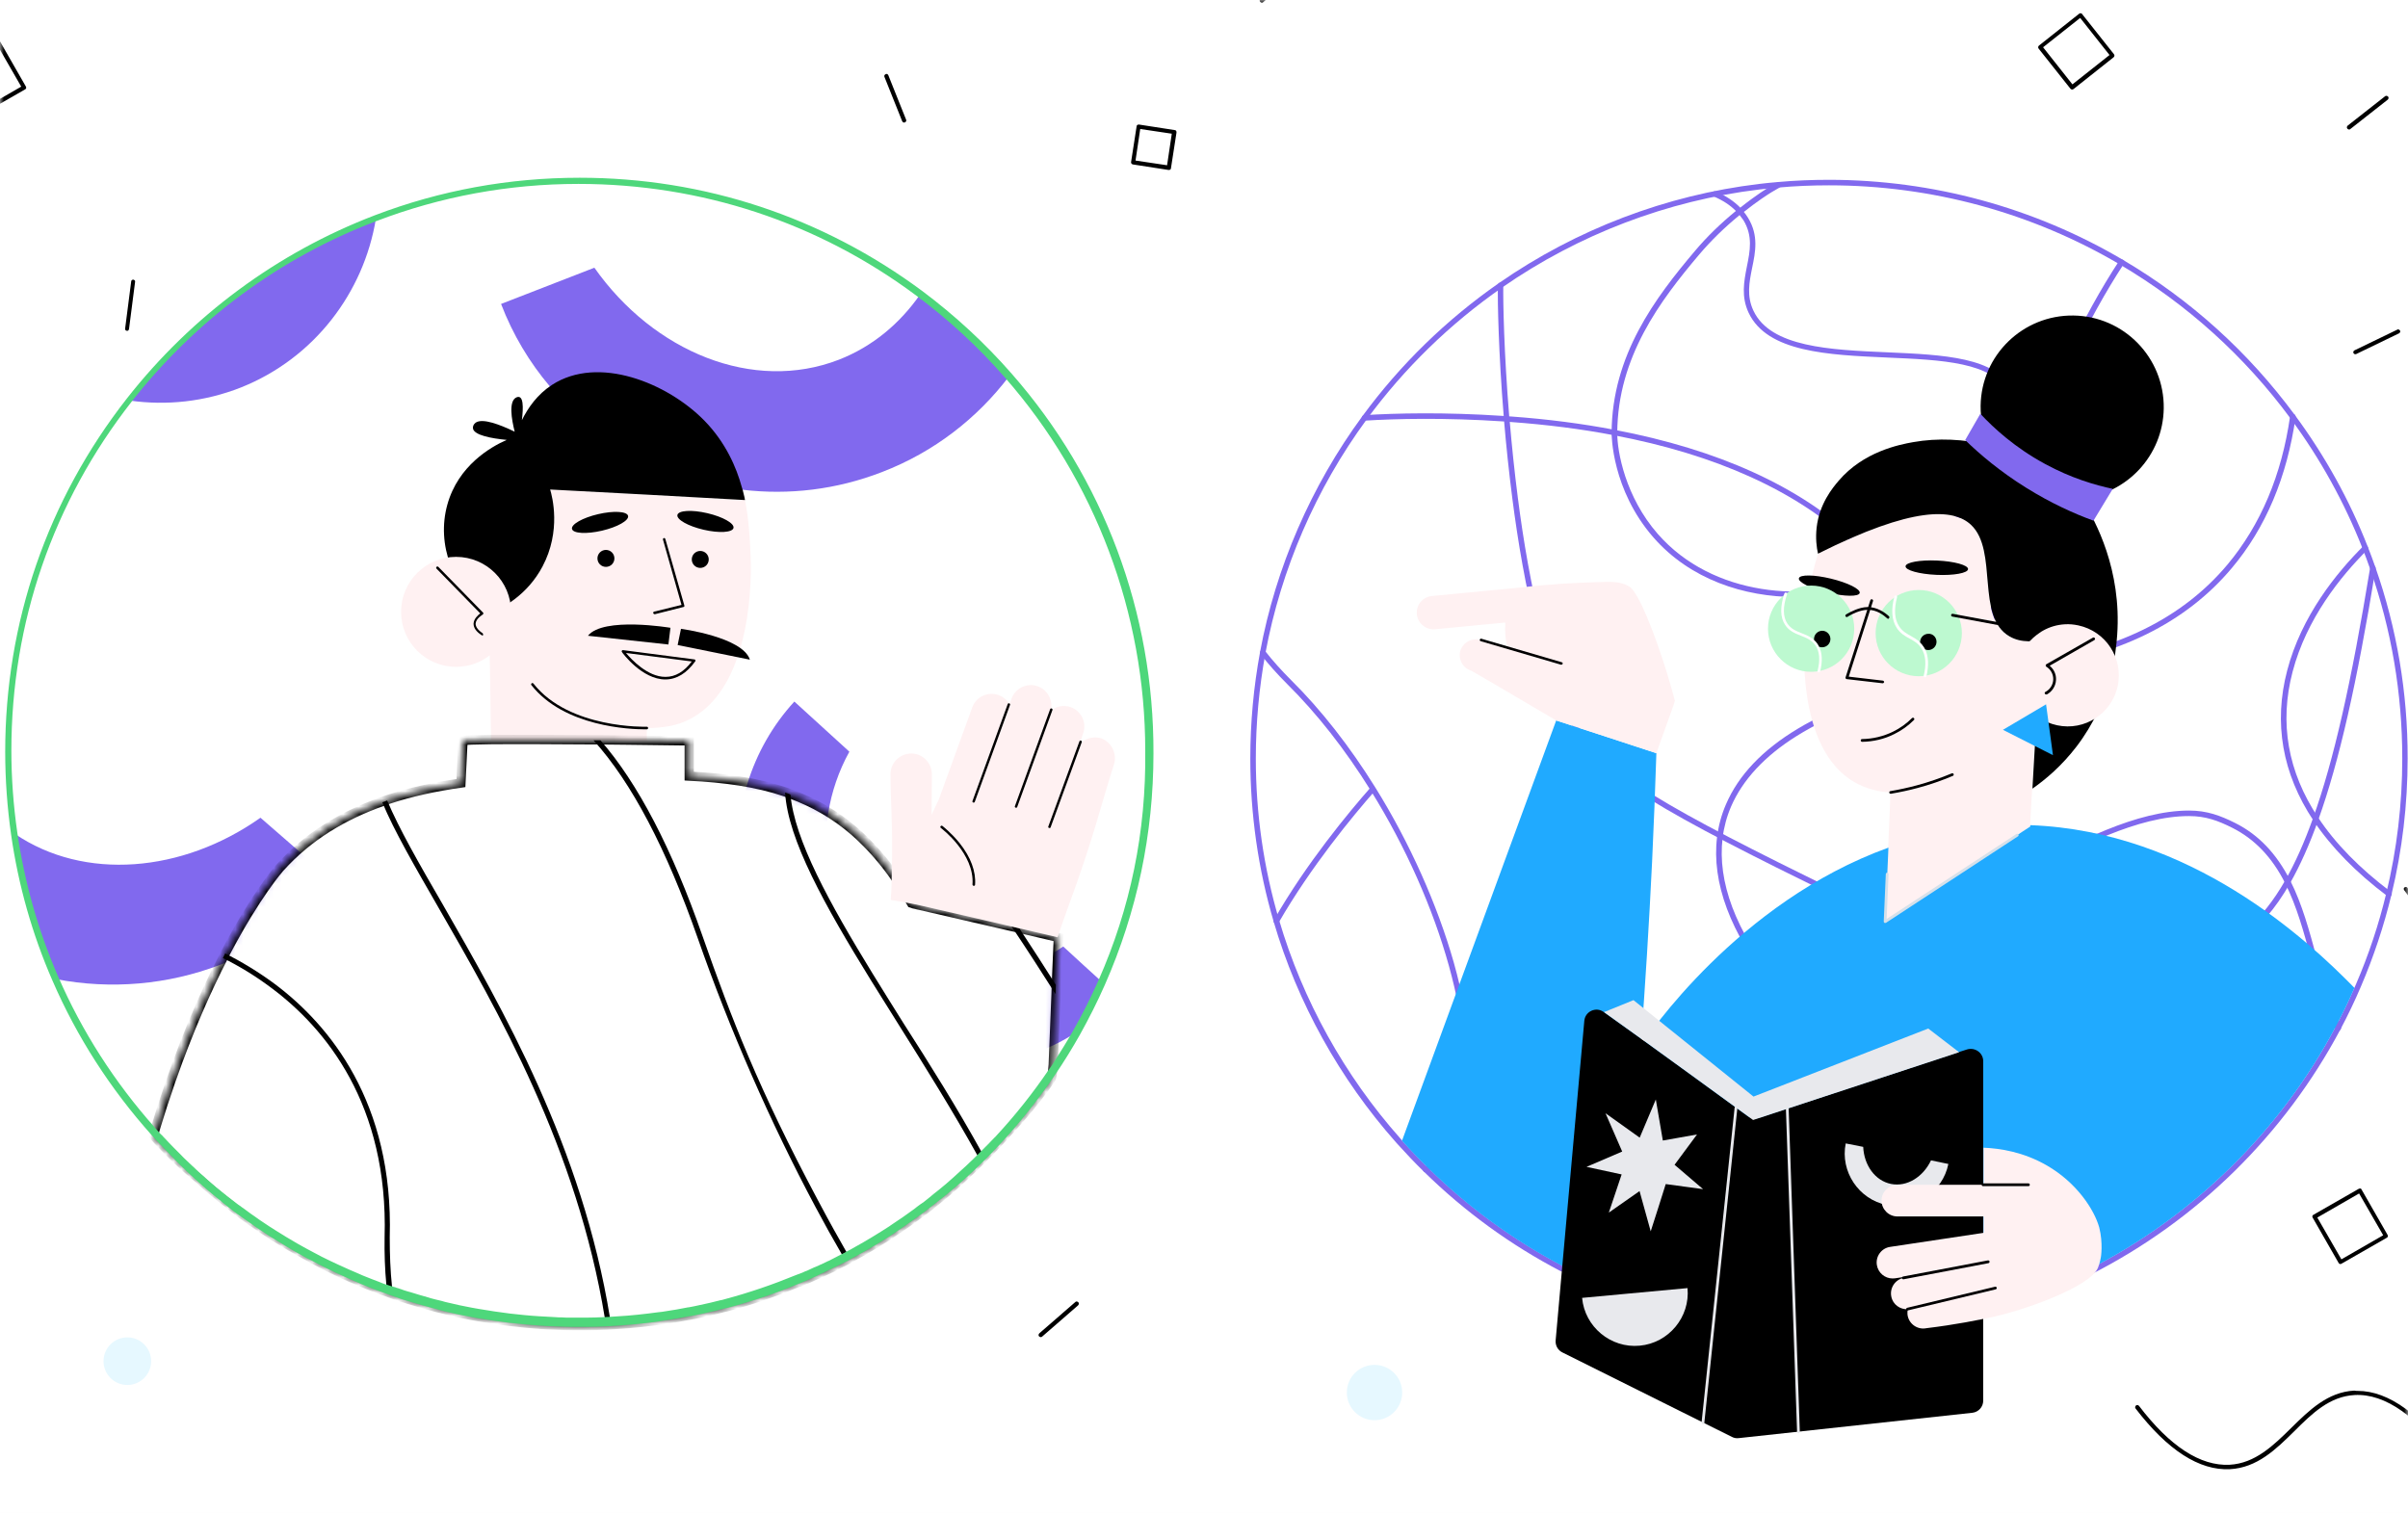 <svg width="312" height="196" viewBox="0 0 312 196" fill="none" xmlns="http://www.w3.org/2000/svg">
<rect width="312" height="196" fill="#F2F2F2"/>
<rect width="360" height="667" transform="translate(-24 -192)" fill="white"/>
<rect width="312" height="196" fill="white"/>
<mask id="mask0" mask-type="alpha" maskUnits="userSpaceOnUse" x="0" y="0" width="312" height="196">
<rect width="312" height="196" fill="white"/>
</mask>
<g mask="url(#mask0)">
</g>
<path d="M311.792 98.073C311.792 104.125 311.078 109.999 309.721 115.623C308.739 119.711 307.4 123.675 305.775 127.478C305.686 127.674 305.614 127.87 305.525 128.049C304.793 129.727 303.99 131.37 303.133 132.977C295.402 147.563 282.958 159.275 267.836 166.113C267.622 166.22 267.39 166.309 267.158 166.416C257.981 170.451 247.822 172.701 237.163 172.701C216.81 172.701 198.367 164.56 184.888 151.33C183.781 150.241 182.71 149.134 181.674 147.991C181.549 147.849 181.424 147.724 181.317 147.581C174.14 139.475 168.695 129.816 165.57 119.158C163.589 112.463 162.535 105.393 162.535 98.073C162.535 93.377 162.964 88.789 163.803 84.343C165.892 73.131 170.48 62.794 176.979 53.956C181.853 47.297 187.834 41.494 194.6 36.781C204.331 30.014 215.757 25.497 228.13 24.016C228.951 23.909 229.772 23.837 230.593 23.766C232.754 23.569 234.95 23.48 237.181 23.48C251.018 23.48 263.98 27.247 275.085 33.799C283.762 38.923 291.314 45.761 297.259 53.831C301.097 59.027 304.258 64.722 306.65 70.828C306.989 71.685 307.311 72.578 307.632 73.452C310.328 81.129 311.792 89.431 311.792 98.073Z" fill="white"/>
<path d="M307.775 73.506C307.472 72.613 307.132 71.738 306.793 70.863C304.419 64.793 301.241 59.062 297.349 53.795C291.314 45.618 283.816 38.834 275.067 33.674C263.57 26.89 250.394 23.301 236.985 23.301C234.772 23.301 232.558 23.39 230.38 23.587C229.487 23.658 228.683 23.748 227.916 23.837C215.865 25.283 204.224 29.729 194.226 36.674C187.406 41.423 181.443 47.225 176.515 53.938C169.891 62.954 165.303 73.524 163.268 84.468C162.428 89.003 162 93.645 162 98.287C162 105.5 163.018 112.623 165.035 119.461C168.106 129.941 173.587 139.814 180.871 148.027C180.978 148.152 181.086 148.259 181.193 148.384C182.264 149.562 183.353 150.723 184.46 151.794C189.727 156.972 195.708 161.328 202.242 164.738C202.296 164.774 202.349 164.774 202.403 164.774C202.528 164.774 202.653 164.702 202.724 164.577C202.813 164.399 202.742 164.185 202.581 164.095C196.118 160.703 190.191 156.4 184.978 151.258C183.871 150.187 182.782 149.045 181.728 147.866C181.71 147.831 181.675 147.813 181.657 147.777C181.568 147.688 181.496 147.598 181.425 147.509C174.212 139.386 168.784 129.602 165.731 119.229C163.732 112.48 162.714 105.428 162.714 98.287C162.714 93.698 163.143 89.092 163.964 84.611C165.981 73.756 170.516 63.294 177.068 54.367C181.943 47.725 187.852 41.976 194.619 37.263C204.51 30.389 216.043 25.979 227.987 24.551C228.755 24.462 229.558 24.372 230.433 24.301C232.593 24.105 234.789 24.015 236.985 24.015C250.286 24.015 263.32 27.568 274.71 34.299C283.369 39.423 290.796 46.118 296.777 54.224C300.634 59.437 303.776 65.132 306.133 71.131C306.472 71.988 306.793 72.863 307.097 73.738C309.864 81.611 311.257 89.878 311.257 98.287C311.257 104.196 310.56 110.07 309.186 115.748C308.222 119.765 306.9 123.746 305.258 127.549C305.204 127.692 305.133 127.852 305.061 127.995C304.329 129.691 303.508 131.387 302.633 133.03C299.063 139.761 294.492 145.885 289.029 151.241C283.566 156.597 277.353 161.078 270.568 164.524C270.39 164.613 270.318 164.827 270.407 165.006C270.479 165.131 270.604 165.202 270.729 165.202C270.782 165.202 270.836 165.184 270.89 165.166C277.745 161.685 284.03 157.168 289.529 151.758C295.028 146.349 299.652 140.154 303.258 133.369C304.222 131.548 305.115 129.691 305.901 127.834C307.543 123.996 308.882 119.979 309.864 115.908C311.257 110.159 311.953 104.232 311.953 98.269C311.971 89.788 310.56 81.451 307.775 73.506Z" fill="#D861EB"/>
<path d="M302.954 133.566C302.829 133.566 302.704 133.494 302.632 133.387C301.204 130.798 300.329 127.603 299.419 124.193C298.526 120.872 297.598 117.444 296.08 114.444C294.384 111.088 292.152 108.749 289.26 107.285C287.385 106.339 285.779 105.75 283.636 105.75C283.618 105.75 283.6 105.75 283.6 105.75C277.102 105.75 269.335 109.642 261.926 113.837C260.105 114.873 258.266 115.944 256.499 116.98C254.285 118.283 251.982 119.622 249.786 120.836C245.394 123.282 240.287 125.889 235.895 126.639C231.378 127.406 228.2 126.121 226.165 122.711C222.184 116.033 221.291 109.642 223.63 104.232C226.879 96.662 236.056 91.163 250.875 87.843C252.946 87.378 255.142 86.968 257.391 86.593C259.123 86.307 260.944 86.039 262.801 85.807C274.067 84.397 282.761 80.148 288.617 73.149C292.902 68.025 295.634 61.562 296.723 53.938C296.759 53.742 296.937 53.599 297.133 53.635C297.33 53.671 297.473 53.849 297.437 54.045C296.33 61.812 293.563 68.4 289.171 73.613C283.19 80.737 274.352 85.093 262.89 86.521C261.051 86.753 259.23 87.003 257.516 87.289C255.267 87.664 253.088 88.075 251.035 88.539C243.465 90.235 237.324 92.538 232.789 95.377C228.647 97.966 225.79 101.054 224.291 104.518C222.059 109.713 222.916 115.873 226.79 122.354C230.682 128.87 238.663 126.228 249.446 120.229C251.624 119.015 253.82 117.73 256.141 116.373C257.927 115.337 259.766 114.248 261.587 113.23C269.085 108.981 276.941 105.036 283.618 105.036C283.636 105.036 283.654 105.036 283.654 105.036C285.939 105.036 287.671 105.678 289.599 106.642C292.634 108.16 294.955 110.606 296.741 114.105C298.294 117.176 299.222 120.64 300.133 123.996C301.043 127.353 301.9 130.513 303.293 133.03C303.382 133.209 303.329 133.423 303.15 133.512C303.079 133.566 303.007 133.566 302.954 133.566Z" fill="#D861EB"/>
<path d="M165.374 119.729C165.321 119.729 165.249 119.711 165.196 119.675C165.017 119.568 164.963 119.354 165.071 119.193C169.266 111.873 174.747 105.267 177.64 101.982L178.157 102.464C175.283 105.732 169.855 112.302 165.678 119.55C165.624 119.658 165.499 119.729 165.374 119.729Z" fill="#D861EB"/>
<path d="M184.709 151.901C184.584 151.901 184.477 151.848 184.405 151.723C184.298 151.562 184.352 151.33 184.53 151.241C186.834 149.866 188.387 147.492 189.19 144.171C191.565 134.369 186.798 117.194 177.585 102.411C174.282 97.109 170.64 92.467 166.766 88.628C165.516 87.378 164.356 86.093 163.338 84.772C163.213 84.611 163.249 84.397 163.392 84.272C163.552 84.147 163.767 84.182 163.892 84.325C164.891 85.611 166.034 86.878 167.266 88.11C171.176 91.984 174.854 96.68 178.192 102.036C182.638 109.178 186.244 117.247 188.369 124.746C190.565 132.566 191.101 139.332 189.887 144.331C189.03 147.849 187.351 150.366 184.887 151.848C184.834 151.884 184.78 151.901 184.709 151.901Z" fill="#D861EB"/>
<path d="M309.543 116.194C309.471 116.194 309.4 116.176 309.328 116.123C305.24 113.052 302.026 109.749 299.741 106.321C295.706 100.233 294.563 93.681 296.349 86.878C298.188 79.826 302.74 74.22 306.222 70.757C306.365 70.614 306.579 70.614 306.722 70.757C306.865 70.899 306.865 71.114 306.722 71.256C303.294 74.666 298.848 80.165 297.045 87.057C295.313 93.663 296.42 100.001 300.348 105.928C302.58 109.303 305.74 112.534 309.757 115.551C309.918 115.676 309.953 115.891 309.828 116.051C309.757 116.158 309.65 116.194 309.543 116.194Z" fill="#D861EB"/>
<path d="M281.939 124.389C278.012 124.389 273.512 123.086 268.317 120.497C265.55 119.122 263.247 116.837 261.425 113.712C257.855 107.535 256.355 98.269 257.087 86.932C258.248 68.882 264.943 48.529 274.584 33.782C274.691 33.621 274.905 33.567 275.084 33.674C275.244 33.782 275.298 33.996 275.191 34.174C265.621 48.814 258.962 69.043 257.801 86.968C257.087 98.162 258.551 107.285 262.05 113.355C263.782 116.355 265.996 118.551 268.638 119.854C275.316 123.175 280.725 124.317 285.171 123.335C289.509 122.389 293.08 119.354 296.079 114.105C297.383 111.838 298.561 109.178 299.704 106C302.382 98.501 304.649 88.503 307.095 73.559C307.131 73.363 307.309 73.238 307.506 73.256C307.702 73.292 307.827 73.47 307.809 73.667C305.363 88.646 303.078 98.68 300.382 106.232C299.24 109.445 298.025 112.141 296.722 114.444C292.901 121.122 288.152 124.389 281.939 124.389Z" fill="#D861EB"/>
<path fill-rule="evenodd" clip-rule="evenodd" d="M246.108 120.247C247.018 120.693 248.072 121.139 248.893 121.139C249.268 121.139 249.607 121.05 249.839 120.8C250.178 120.461 250.178 120.015 250.178 119.782V119.711C253.267 107.642 253.624 97.001 251.285 88.11C249.411 81.004 245.769 74.863 240.448 69.882C233.146 63.026 222.648 58.259 209.24 55.706C205.044 54.902 200.527 54.313 195.832 53.974C195.787 53.974 195.738 53.969 195.689 53.965C195.64 53.961 195.591 53.956 195.546 53.956C194.868 45.69 194.743 39.155 194.778 36.977C194.778 36.781 194.618 36.62 194.421 36.62C194.225 36.62 194.064 36.781 194.064 36.977C194.046 39.138 194.154 45.654 194.832 53.903C187.119 53.385 180.799 53.545 176.782 53.795C176.586 53.795 176.425 53.974 176.443 54.17C176.443 54.367 176.621 54.527 176.818 54.51C180.817 54.26 187.155 54.099 194.886 54.617C195.153 57.777 195.51 61.169 195.957 64.65C197.349 75.416 200.099 89.699 205.366 96.733C209.668 102.464 221.845 108.41 246.108 120.247ZM196.671 64.561C196.225 61.115 195.885 57.777 195.618 54.67C195.671 54.688 195.725 54.688 195.778 54.688C200.456 55.027 204.937 55.599 209.115 56.402C222.38 58.919 232.771 63.633 239.984 70.399C245.197 75.291 248.768 81.308 250.607 88.289C252.91 97.073 252.553 107.588 249.5 119.533C249.482 119.604 249.482 119.693 249.482 119.782C249.482 119.961 249.482 120.175 249.357 120.3C249.179 120.497 248.536 120.657 246.429 119.622L246.169 119.495C222.186 107.778 210.135 101.891 205.955 96.305C200.777 89.396 198.046 75.238 196.671 64.561Z" fill="#D861EB"/>
<path fill-rule="evenodd" clip-rule="evenodd" d="M214.238 69.649C218.987 75.077 225.968 77.362 232.663 77.362C236.287 77.362 239.84 76.684 242.875 75.523C248.941 73.133 252.493 68.87 253.835 67.26L253.837 67.257L253.962 67.114L253.997 67.072C256.317 64.281 263.216 55.982 260.711 50.582C258.712 46.279 251.82 45.975 244.518 45.654C237.109 45.333 229.432 44.993 227.2 40.28C226.289 38.37 226.646 36.584 227.021 34.71C227.45 32.657 227.878 30.514 226.504 28.247C226.343 27.979 226.146 27.711 225.95 27.461C227.738 26.034 229.113 25.172 229.433 24.971C229.477 24.943 229.501 24.928 229.503 24.926C229.86 24.712 230.217 24.497 230.574 24.301C230.753 24.212 230.806 23.998 230.717 23.819C230.628 23.64 230.413 23.587 230.235 23.676C229.878 23.873 229.503 24.087 229.146 24.301C229.128 24.301 227.61 25.212 225.486 26.908C224.665 26.069 223.611 25.372 222.344 24.819C222.165 24.73 221.951 24.819 221.879 24.997C221.79 25.176 221.879 25.39 222.058 25.462C223.218 25.962 224.183 26.586 224.915 27.336C222.933 28.961 221.147 30.693 219.63 32.496C214.434 38.638 208.882 46.011 208.811 56.063C208.811 56.366 208.828 63.454 214.238 69.649ZM220.183 32.96C221.683 31.193 223.433 29.479 225.397 27.872C225.549 28.055 225.689 28.252 225.838 28.461C225.863 28.496 225.889 28.532 225.914 28.568C227.128 30.603 226.753 32.514 226.343 34.531L226.334 34.575C225.962 36.489 225.583 38.44 226.575 40.548C228.997 45.642 236.857 45.992 244.464 46.33L244.518 46.333C251.588 46.636 258.283 46.94 260.086 50.849C261.622 54.17 259.39 59.473 253.445 66.614L253.32 66.757C252.016 68.328 248.535 72.506 242.643 74.827C234.181 78.166 221.897 77.309 214.792 69.185C210.596 64.383 209.525 58.509 209.543 56.063C209.614 46.261 215.077 38.995 220.183 32.96Z" fill="#D861EB"/>
<path d="M263.874 88.86C264.266 86.843 264.659 84.825 265.034 82.808C263.695 83.147 261.892 83.361 260.339 82.468C255.911 79.933 258.91 71.346 255.339 68.007C253.054 65.864 247.787 65.597 235.575 71.72C234.379 75.38 234.076 78.826 233.915 80.683C233.737 82.772 232.522 96.966 240.342 101.393C241.771 102.197 243.342 102.607 244.949 102.679C244.895 103.946 244.788 106.821 244.645 109.856C244.484 113.748 244.306 117.926 244.234 119.425C250.501 115.319 256.75 111.213 263.017 107.124C263.017 107.071 263.017 106.999 263.034 106.946C263.124 105.357 263.213 103.786 263.302 102.197C263.445 99.804 263.57 97.412 263.713 95.019C263.784 93.788 263.856 92.556 263.927 91.324C263.927 90.949 263.909 90.592 263.874 90.235C263.874 90.199 263.874 90.181 263.874 90.145C263.891 90.02 263.909 89.913 263.927 89.806C263.927 89.485 263.909 89.163 263.874 88.86Z" fill="#FFF1F2"/>
<path d="M243.93 88.539H243.912L239.27 88.003C239.216 88.003 239.163 87.968 239.145 87.914C239.109 87.86 239.109 87.807 239.127 87.771L242.341 77.773C242.376 77.684 242.466 77.63 242.573 77.666C242.662 77.702 242.716 77.791 242.68 77.898L239.538 87.682L243.965 88.2C244.055 88.218 244.126 88.307 244.126 88.396C244.09 88.485 244.019 88.539 243.93 88.539Z" fill="black"/>
<ellipse cx="250.948" cy="73.566" rx="0.928" ry="4.053" transform="rotate(-87.426 250.948 73.566)" fill="black"/>
<ellipse cx="237.019" cy="75.887" rx="0.928" ry="4.053" transform="rotate(-76.414 237.019 75.887)" fill="black"/>
<circle cx="248.608" cy="82.04" r="5.588" fill="#D860EB"/>
<path d="M264.712 81.719C264.551 81.808 264.408 81.897 264.266 82.004L252.946 79.897C252.857 79.88 252.786 79.79 252.804 79.683C252.821 79.594 252.911 79.522 253.018 79.54L264.712 81.719Z" fill="black"/>
<path d="M249.448 84.147C249.395 84.022 249.323 83.915 249.252 83.808C249.109 83.576 248.948 83.397 248.788 83.236C248.413 82.879 248.002 82.647 247.591 82.415C247.02 82.094 246.467 81.79 246.056 81.147C245.467 80.237 245.377 78.969 245.806 77.38C245.806 77.362 245.806 77.345 245.806 77.345C245.806 77.237 245.717 77.166 245.627 77.166C245.538 77.166 245.467 77.22 245.449 77.309C245.003 79.005 245.11 80.362 245.752 81.362C246.217 82.076 246.824 82.433 247.431 82.754C248.02 83.076 248.555 83.379 248.966 84.04C249.52 84.915 249.609 86.093 249.252 87.557C249.252 87.575 249.252 87.593 249.252 87.593C249.252 87.682 249.341 87.771 249.43 87.771C249.52 87.771 249.591 87.718 249.609 87.628C249.93 86.218 249.877 85.075 249.448 84.147Z" fill="white"/>
<circle cx="234.664" cy="81.469" r="5.588" fill="#D860EB"/>
<path d="M235.7 83.808C235.646 83.683 235.575 83.575 235.503 83.45C235.36 83.236 235.2 83.058 235.039 82.915C234.575 82.504 234.004 82.272 233.45 82.058C232.718 81.772 232.04 81.487 231.576 80.79C231.004 79.915 230.986 78.648 231.54 77.023C231.576 76.934 231.522 76.827 231.433 76.791C231.343 76.755 231.236 76.809 231.201 76.898C230.629 78.63 230.647 80.005 231.29 80.969C231.808 81.772 232.575 82.076 233.343 82.379C234.075 82.665 234.753 82.951 235.236 83.647C235.753 84.415 235.86 85.521 235.503 86.914C235.485 87.003 235.539 87.11 235.628 87.128C235.646 87.128 235.664 87.128 235.664 87.128C235.753 87.128 235.825 87.075 235.843 86.985C236.146 85.7 236.11 84.629 235.7 83.808Z" fill="white"/>
<path d="M244.644 80.183C244.608 80.183 244.555 80.165 244.519 80.129C244.073 79.719 243.162 79.005 241.984 79.022C240.966 79.04 239.913 79.612 239.574 79.808C239.484 79.862 239.413 79.897 239.377 79.933C239.288 79.987 239.181 79.951 239.127 79.879C239.074 79.79 239.109 79.683 239.181 79.629C239.234 79.594 239.306 79.558 239.395 79.504C239.752 79.308 240.859 78.683 241.966 78.665C243.252 78.647 244.269 79.415 244.751 79.862C244.823 79.933 244.823 80.04 244.751 80.112C244.733 80.165 244.698 80.183 244.644 80.183Z" fill="black"/>
<path d="M250.912 83.165C250.912 83.754 250.43 84.236 249.84 84.236C249.698 84.236 249.555 84.2 249.448 84.165C249.394 84.04 249.323 83.933 249.251 83.825C249.108 83.593 248.948 83.415 248.787 83.254C248.787 83.236 248.787 83.218 248.787 83.201C248.787 82.611 249.269 82.129 249.858 82.129C250.43 82.094 250.912 82.576 250.912 83.165Z" fill="black"/>
<path d="M237.164 82.808C237.164 83.397 236.682 83.879 236.092 83.879C235.95 83.879 235.825 83.861 235.7 83.807C235.646 83.682 235.575 83.575 235.503 83.45C235.36 83.236 235.2 83.058 235.039 82.915C235.039 82.879 235.039 82.843 235.039 82.808C235.039 82.218 235.521 81.736 236.11 81.736C236.682 81.736 237.164 82.218 237.164 82.808Z" fill="black"/>
<path d="M241.27 96.127C241.181 96.127 241.092 96.055 241.092 95.948C241.092 95.841 241.163 95.77 241.27 95.77C242.663 95.752 244.056 95.413 245.287 94.806C246.198 94.359 247.019 93.77 247.733 93.056C247.805 92.985 247.912 92.985 247.983 93.056C248.055 93.127 248.055 93.234 247.983 93.306C247.233 94.056 246.376 94.663 245.43 95.127C244.163 95.77 242.716 96.109 241.27 96.127Z" fill="black"/>
<path d="M280.352 52.921C280.441 46.368 275.21 40.977 268.658 40.887C262.106 40.798 256.714 46.029 256.624 52.581C256.607 54.403 256.982 56.134 257.696 57.67C254.482 56.902 251.072 56.724 247.876 57.295C246.073 57.616 241.449 58.527 238.235 62.294C237.432 63.24 235.736 65.275 235.379 68.364C235.218 69.775 235.379 70.971 235.557 71.756C235.575 71.756 235.593 71.739 235.611 71.721C247.823 65.597 253.089 65.865 255.375 68.007C258.945 71.346 255.946 79.933 260.374 82.469C261.909 83.361 263.73 83.147 265.069 82.808C264.676 84.825 263.802 93.788 263.748 95.02C263.605 97.412 263.48 99.805 263.337 102.197C265.051 101.001 267.122 99.251 269.015 96.787C273.621 90.788 274.157 84.504 274.317 82.308C274.924 73.792 271.461 67.472 270.033 65.168C269.908 64.972 269.765 64.776 269.604 64.579C275.549 64.026 280.263 59.044 280.352 52.921Z" fill="black"/>
<path d="M271.247 67.472C268.747 66.561 265.73 65.204 262.498 63.187C259.178 61.116 256.571 58.92 254.625 57.027C255.286 55.885 255.928 54.76 256.589 53.617C258.321 55.474 261.07 58.009 264.998 60.134C268.354 61.955 271.461 62.865 273.746 63.347C272.907 64.74 272.068 66.115 271.247 67.472Z" fill="#D861EB"/>
<path d="M244.966 102.857C244.877 102.857 244.806 102.804 244.788 102.714C244.77 102.625 244.841 102.518 244.931 102.518C246.073 102.322 247.234 102.072 248.359 101.768C249.894 101.357 251.429 100.822 252.893 100.215C252.983 100.179 253.09 100.215 253.126 100.304C253.161 100.393 253.126 100.501 253.036 100.536C251.554 101.161 250.019 101.697 248.466 102.107C247.341 102.411 246.163 102.661 245.002 102.857C244.984 102.857 244.984 102.857 244.966 102.857Z" fill="black"/>
<path d="M269.283 81.04C268.694 80.915 268.123 80.862 267.551 80.898C266.534 80.951 265.57 81.237 264.713 81.719C264.552 81.808 264.409 81.897 264.266 82.004C264.141 82.094 264.016 82.183 263.891 82.272C262.677 83.183 261.785 84.54 261.445 86.129C260.678 89.699 262.963 93.217 266.534 93.984C270.104 94.752 273.622 92.467 274.389 88.896C275.139 85.325 272.872 81.808 269.283 81.04Z" fill="#FFF1F2"/>
<path d="M265.106 89.985C265.034 89.985 264.981 89.949 264.945 89.896C264.909 89.806 264.927 89.699 265.016 89.663C265.606 89.36 265.998 88.753 266.034 88.092C266.07 87.414 265.731 86.753 265.141 86.396C265.088 86.361 265.052 86.307 265.052 86.236C265.052 86.164 265.088 86.111 265.141 86.075L271.176 82.629C271.265 82.576 271.372 82.611 271.426 82.701C271.479 82.79 271.444 82.897 271.354 82.951L265.57 86.271C266.123 86.718 266.445 87.414 266.391 88.128C266.355 88.914 265.873 89.646 265.177 90.003C265.159 89.967 265.141 89.985 265.106 89.985Z" fill="black"/>
<path d="M265.106 91.27L259.518 94.573L265.998 97.859L265.106 91.27Z" fill="#20AAFF"/>
<path d="M305.061 128.013C304.329 129.709 303.508 131.406 302.633 133.048C299.062 139.779 294.491 145.903 289.028 151.259C283.565 156.615 277.352 161.096 270.568 164.542C270.389 164.631 270.318 164.845 270.407 165.024C269.496 165.488 268.586 165.917 267.657 166.345C267.443 166.452 267.211 166.542 266.979 166.649C257.802 170.684 247.643 172.933 236.985 172.933C224.63 172.933 212.989 169.934 202.724 164.613C202.813 164.435 202.741 164.221 202.581 164.131C196.118 160.739 190.19 156.436 184.977 151.295C183.87 150.223 182.781 149.081 181.728 147.902C181.71 147.867 181.674 147.849 181.656 147.813C188.316 129.656 194.975 111.517 201.635 93.359C205.955 94.77 210.294 96.18 214.614 97.609C214.471 102.233 214.275 106.892 214.061 111.624C213.668 119.765 213.168 127.746 212.579 135.565C213.382 134.334 225.112 116.908 244.68 109.838C244.519 113.73 244.34 117.908 244.269 119.408C250.536 115.302 256.784 111.195 263.051 107.107C263.051 107.053 263.051 106.982 263.069 106.928C283.904 107.714 298.937 121.765 305.061 128.013Z" fill="#20AAFF"/>
<path d="M244.251 119.604C244.215 119.604 244.197 119.604 244.162 119.586C244.108 119.551 244.072 119.497 244.072 119.426L244.34 113.266C244.34 113.159 244.429 113.088 244.519 113.088C244.626 113.088 244.697 113.177 244.697 113.266L244.447 119.086L261.265 108.071C261.355 108.017 261.462 108.035 261.515 108.124C261.569 108.213 261.551 108.321 261.462 108.374L244.358 119.586C244.322 119.586 244.287 119.604 244.251 119.604Z" fill="#D5E0EA"/>
<path d="M256.962 137.511V181.503C256.962 182.306 256.355 182.985 255.552 183.074C245.464 184.163 235.359 185.27 225.272 186.359C224.968 186.395 224.665 186.341 224.397 186.198C217.077 182.556 209.757 178.896 202.437 175.254C201.848 174.968 201.509 174.344 201.562 173.701C201.812 170.898 202.062 168.095 202.312 165.292C203.294 154.294 204.294 143.278 205.276 132.28C205.383 131.066 206.775 130.424 207.757 131.12C207.775 131.12 207.775 131.138 207.793 131.138C212.649 134.566 223.665 142.6 226.45 144.635C226.861 144.939 227.396 145.01 227.878 144.867L253.802 136.333L254.855 135.994C255.909 135.673 256.962 136.44 256.962 137.511Z" fill="black"/>
<path d="M220.647 184.538H220.629C220.54 184.52 220.469 184.449 220.469 184.342L224.754 143.51C224.771 143.421 224.843 143.35 224.95 143.35C225.039 143.367 225.111 143.439 225.111 143.546L220.826 184.377C220.808 184.467 220.737 184.538 220.647 184.538Z" fill="#E8E9ED"/>
<path d="M233.021 185.716C232.932 185.716 232.843 185.645 232.843 185.538L231.396 143.689C231.396 143.582 231.468 143.51 231.575 143.51C231.664 143.492 231.754 143.582 231.754 143.689L233.2 185.538C233.2 185.627 233.128 185.716 233.021 185.716Z" fill="#E8E9ED"/>
<path d="M215.826 153.437C215.184 155.472 214.541 157.525 213.88 159.561C213.398 157.829 212.916 156.079 212.434 154.347C211.113 155.276 209.774 156.204 208.453 157.132C209.006 155.49 209.56 153.847 210.113 152.187C208.596 151.866 207.078 151.526 205.561 151.205C207.096 150.544 208.631 149.884 210.185 149.223C209.47 147.563 208.738 145.92 208.024 144.26C209.506 145.313 210.988 146.367 212.452 147.42C213.148 145.778 213.845 144.117 214.541 142.475C214.844 144.242 215.148 146.027 215.451 147.795C216.933 147.527 218.397 147.277 219.879 147.009C218.915 148.313 217.933 149.616 216.969 150.937C218.201 151.991 219.433 153.044 220.665 154.097C219.04 153.883 217.433 153.669 215.826 153.437Z" fill="#E8E9ED"/>
<path d="M218.648 166.916C219.005 170.665 216.202 174.04 212.453 174.379C208.704 174.736 205.329 171.933 204.99 168.184C209.543 167.773 214.096 167.345 218.648 166.916Z" fill="#E8E9ED"/>
<path d="M250.196 150.366C249.179 152.508 247.09 153.83 245.019 153.419C242.948 153.008 241.519 150.991 241.412 148.616C240.662 148.473 239.912 148.313 239.145 148.17C238.413 151.812 240.823 155.419 244.465 156.151C248.107 156.883 251.714 154.472 252.446 150.83C251.714 150.669 250.964 150.527 250.196 150.366Z" fill="#E8E9ED"/>
<path d="M253.837 136.351L227.146 145.135C227.146 145.135 213.416 135.119 207.828 131.155L211.649 129.602L227.199 142.1L249.838 133.28L253.837 136.351Z" fill="#E8E9ED"/>
<path d="M272.21 162.899C272.192 163.007 272.067 163.703 271.835 164.274C270.817 166.774 262.319 169.72 258.694 170.541C256.391 171.059 253.303 171.666 249.607 172.112C248.5 172.344 247.411 171.63 247.179 170.523C247.143 170.38 247.143 170.237 247.143 170.094C247.143 169.934 247.161 169.791 247.197 169.648C246.197 169.72 245.251 169.041 245.054 168.023C244.822 166.917 245.536 165.827 246.643 165.595L248.518 165.203L245.518 165.649C245.411 165.667 245.322 165.667 245.215 165.667C244.215 165.667 243.34 164.935 243.18 163.917C243.001 162.792 243.787 161.739 244.894 161.578L256.998 159.757V157.633H245.84C244.715 157.633 243.787 156.704 243.787 155.579C243.787 154.455 244.715 153.526 245.84 153.526H256.998C256.998 151.919 256.998 150.33 256.998 148.724C259.177 148.813 262.176 149.277 265.211 151.027C269.085 153.258 271.353 156.758 271.995 159.061C272.513 161.114 272.21 162.899 272.21 162.899Z" fill="#FFF1F2"/>
<path d="M246.607 165.774C246.518 165.774 246.446 165.72 246.429 165.631C246.411 165.542 246.482 165.435 246.571 165.417L257.569 163.328C257.676 163.31 257.766 163.382 257.783 163.471C257.801 163.56 257.73 163.667 257.641 163.685L246.643 165.774C246.625 165.774 246.607 165.774 246.607 165.774Z" fill="black"/>
<path d="M247.16 169.826C247.071 169.826 247 169.773 246.982 169.684C246.964 169.594 247.018 169.487 247.107 169.469L258.498 166.738C258.587 166.72 258.694 166.774 258.712 166.863C258.73 166.952 258.676 167.059 258.587 167.077L247.196 169.809C247.196 169.826 247.178 169.826 247.16 169.826Z" fill="black"/>
<path d="M262.818 153.705H256.944C256.837 153.705 256.766 153.633 256.766 153.526C256.766 153.419 256.837 153.348 256.944 153.348H262.818C262.925 153.348 262.997 153.419 262.997 153.526C262.997 153.633 262.925 153.705 262.818 153.705Z" fill="black"/>
<rect width="312" height="196" fill="white"/>
<mask id="mask1" mask-type="alpha" maskUnits="userSpaceOnUse" x="0" y="0" width="312" height="196">
<rect width="312" height="196" fill="white"/>
</mask>
<g mask="url(#mask1)">
<path d="M305.473 180.236C309.525 180.236 313.793 183.356 318.168 189.488C318.239 189.596 318.239 189.775 318.096 189.847C317.988 189.919 317.809 189.919 317.737 189.775C313.326 183.571 309.059 180.559 305.078 180.774C301.85 180.953 299.591 183.141 297.26 185.472C294.893 187.803 292.455 190.206 288.904 190.385C284.959 190.564 280.871 187.946 276.711 182.531C276.604 182.424 276.639 182.244 276.747 182.137C276.855 182.029 277.034 182.065 277.142 182.173C281.158 187.444 285.103 189.99 288.868 189.811C292.204 189.632 294.57 187.301 296.866 185.041C299.197 182.746 301.599 180.379 305.042 180.2C305.186 180.236 305.329 180.236 305.473 180.236Z" fill="black"/>
<path fill-rule="evenodd" clip-rule="evenodd" d="M305.988 154.153C305.952 154.045 305.88 154.009 305.772 154.009C305.73 154.009 305.701 154.022 305.676 154.032C305.659 154.039 305.644 154.045 305.629 154.045L299.748 157.416C299.604 157.488 299.568 157.632 299.64 157.775L303.011 163.656C303.083 163.8 303.226 163.836 303.37 163.764L309.251 160.393C309.395 160.321 309.43 160.178 309.359 160.034L305.988 154.153ZM305.665 154.655L308.785 160.07L303.37 163.19L300.25 157.775L305.665 154.655Z" fill="black"/>
<path d="M139.505 168.653C139.577 168.653 139.648 168.688 139.72 168.76C139.828 168.868 139.792 169.047 139.684 169.155L135.022 173.207C134.915 173.315 134.735 173.279 134.628 173.171C134.52 173.064 134.556 172.884 134.664 172.777L139.326 168.724C139.397 168.653 139.433 168.653 139.505 168.653Z" fill="black"/>
<path d="M10.904 72.776C11.011 72.776 11.119 72.848 11.155 72.956C11.191 73.099 11.119 73.243 10.976 73.278L5.13 75.215C4.987 75.251 4.843 75.179 4.807 75.036C4.771 74.892 4.843 74.749 4.987 74.713L10.832 72.776C10.832 72.812 10.868 72.776 10.904 72.776Z" fill="black"/>
<path d="M17.252 36.233C17.288 36.233 17.288 36.233 17.252 36.233C17.431 36.269 17.539 36.377 17.503 36.52L16.714 42.652C16.678 42.796 16.57 42.903 16.427 42.868C16.284 42.832 16.176 42.724 16.212 42.581L17.001 36.448C17.001 36.341 17.144 36.233 17.252 36.233Z" fill="black"/>
<path d="M62.976 65.784C63.012 65.784 63.084 65.784 63.12 65.819C63.227 65.891 63.263 66.07 63.191 66.178L59.784 71.342C59.713 71.45 59.533 71.486 59.426 71.414C59.318 71.342 59.282 71.163 59.354 71.055L62.761 65.891C62.797 65.819 62.868 65.784 62.976 65.784Z" fill="black"/>
<path d="M62.795 30.962C62.867 30.962 62.939 30.997 62.974 31.033L67.314 35.444C67.421 35.552 67.421 35.731 67.314 35.839C67.206 35.946 67.027 35.946 66.919 35.839L62.58 31.428C62.472 31.32 62.472 31.141 62.58 31.033C62.688 30.997 62.759 30.962 62.795 30.962Z" fill="black"/>
<path d="M304.544 113.51C304.652 113.51 304.724 113.546 304.759 113.654L307.915 118.961C307.987 119.105 307.951 119.248 307.808 119.32C307.664 119.392 307.521 119.356 307.449 119.213L304.293 113.905C304.222 113.761 304.257 113.618 304.401 113.546C304.437 113.51 304.473 113.51 304.544 113.51Z" fill="black"/>
<path d="M280.553 65.778C280.589 65.778 280.625 65.778 280.66 65.778C280.804 65.814 280.876 65.993 280.804 66.136L278.688 71.946C278.652 72.09 278.473 72.161 278.329 72.09C278.186 72.054 278.114 71.874 278.186 71.731L280.302 65.921C280.338 65.85 280.445 65.778 280.553 65.778Z" fill="black"/>
<path d="M270.333 32.211C270.441 32.211 270.549 32.283 270.584 32.391L272.378 38.308C272.413 38.451 272.342 38.595 272.198 38.63C272.055 38.666 271.911 38.595 271.876 38.451L270.082 32.534C270.047 32.391 270.118 32.247 270.262 32.211C270.298 32.211 270.298 32.211 270.333 32.211Z" fill="black"/>
<path d="M310.714 42.683C310.822 42.683 310.894 42.754 310.965 42.826C311.037 42.97 310.965 43.113 310.858 43.185L305.299 45.874C305.156 45.946 305.012 45.874 304.94 45.767C304.869 45.623 304.94 45.48 305.048 45.408L310.607 42.719C310.643 42.683 310.678 42.683 310.714 42.683Z" fill="black"/>
<circle cx="16.498" cy="176.388" r="3.084" transform="rotate(-180 16.498 176.388)" fill="#E6F8FF"/>
<circle cx="178.093" cy="180.451" r="3.586" transform="rotate(-180 178.093 180.451)" fill="#E6F8FF"/>
<circle cx="291.42" cy="93.679" r="1.793" transform="rotate(-180 291.42 93.679)" fill="#E6F8FF"/>
<rect x="93.031" y="46.898" width="6.634" height="6.634" transform="rotate(-141.676 93.031 46.898)" fill="#FFDEE9"/>
<path d="M327.529 127.029C322.436 127.029 317.021 123.084 311.498 115.338C311.427 115.231 311.427 115.051 311.57 114.98C311.678 114.908 311.857 114.908 311.929 115.051C317.559 122.941 322.938 126.778 328.031 126.527C332.155 126.312 335.024 123.515 338 120.538C340.977 117.597 344.097 114.549 348.544 114.334C353.529 114.083 358.693 117.418 363.929 124.268C364.036 124.375 364 124.555 363.893 124.662C363.785 124.77 363.606 124.734 363.498 124.626C358.37 117.956 353.349 114.657 348.58 114.908C344.312 115.123 341.3 118.1 338.359 120.968C335.418 123.873 332.37 126.85 328.031 127.101C327.851 127.029 327.708 127.029 327.529 127.029Z" fill="black"/>
<path fill-rule="evenodd" clip-rule="evenodd" d="M-2.988 14.847C-2.952 14.955 -2.88 14.991 -2.772 14.991C-2.73 14.991 -2.701 14.978 -2.676 14.968C-2.659 14.961 -2.644 14.955 -2.629 14.955L3.252 11.584C3.396 11.512 3.432 11.368 3.36 11.225L-0.011 5.344C-0.083 5.2 -0.226 5.164 -0.37 5.236L-6.251 8.607C-6.395 8.679 -6.43 8.822 -6.359 8.966L-2.988 14.847ZM-2.665 14.345L-5.785 8.93L-0.37 5.81L2.75 11.225L-2.665 14.345Z" fill="black"/>
<path d="M163.495 0.347C163.423 0.347 163.352 0.312 163.28 0.24C163.172 0.132 163.208 -0.047 163.316 -0.155L167.978 -4.207C168.085 -4.315 168.265 -4.279 168.372 -4.171C168.48 -4.064 168.444 -3.884 168.336 -3.777L163.674 0.276C163.603 0.347 163.567 0.347 163.495 0.347Z" fill="black"/>
<path d="M292.096 96.224C291.989 96.224 291.881 96.152 291.845 96.044C291.809 95.901 291.881 95.757 292.024 95.722L297.87 93.785C298.013 93.749 298.157 93.821 298.193 93.964C298.229 94.108 298.157 94.251 298.013 94.287L292.168 96.224C292.168 96.188 292.132 96.224 292.096 96.224Z" fill="black"/>
<path d="M285.748 132.767C285.712 132.767 285.712 132.767 285.748 132.767C285.569 132.731 285.461 132.623 285.497 132.48L286.286 126.348C286.322 126.204 286.43 126.097 286.573 126.132C286.716 126.168 286.824 126.276 286.788 126.419L285.999 132.552C285.999 132.659 285.856 132.767 285.748 132.767Z" fill="black"/>
<path d="M240.024 103.216C239.988 103.216 239.916 103.216 239.881 103.181C239.773 103.109 239.737 102.93 239.809 102.822L243.216 97.658C243.287 97.55 243.467 97.514 243.574 97.586C243.682 97.658 243.718 97.837 243.646 97.945L240.239 103.109C240.203 103.181 240.132 103.216 240.024 103.216Z" fill="black"/>
<path d="M240.205 138.038C240.133 138.038 240.061 138.003 240.025 137.967L235.686 133.556C235.579 133.448 235.579 133.269 235.686 133.161C235.794 133.054 235.973 133.054 236.081 133.161L240.42 137.572C240.528 137.68 240.528 137.859 240.42 137.967C240.312 138.003 240.241 138.038 240.205 138.038Z" fill="black"/>
<path d="M22.447 103.222C22.411 103.222 22.375 103.222 22.34 103.222C22.196 103.186 22.124 103.007 22.196 102.864L24.312 97.054C24.348 96.91 24.527 96.839 24.671 96.91C24.814 96.946 24.886 97.126 24.814 97.269L22.698 103.079C22.662 103.15 22.555 103.222 22.447 103.222Z" fill="black"/>
<path d="M32.667 136.789C32.559 136.789 32.451 136.717 32.416 136.609L30.622 130.692C30.587 130.549 30.658 130.405 30.802 130.369C30.945 130.334 31.089 130.405 31.125 130.549L32.918 136.466C32.953 136.609 32.882 136.753 32.738 136.789C32.702 136.789 32.702 136.789 32.667 136.789Z" fill="black"/>
<path d="M304.36 16.783C304.288 16.783 304.217 16.748 304.145 16.676C304.037 16.568 304.073 16.389 304.181 16.281L309.022 12.48C309.13 12.372 309.309 12.408 309.417 12.516C309.524 12.623 309.488 12.803 309.381 12.91L304.54 16.712C304.468 16.783 304.432 16.783 304.36 16.783Z" fill="black"/>
<circle cx="11.58" cy="75.321" r="1.793" fill="#E6F8FF"/>
<rect x="209.969" y="122.102" width="6.634" height="6.634" transform="rotate(38.324 209.969 122.102)" fill="#FFDEE9"/>
<path d="M255.36 33.417C252.456 33.417 249.407 35.64 246.287 40.015C246.216 40.123 246.216 40.302 246.359 40.374C246.467 40.446 246.646 40.446 246.718 40.302C249.838 35.927 252.814 33.775 255.611 33.955C257.871 34.062 259.449 35.64 261.134 37.254C262.82 38.904 264.577 40.625 267.123 40.768C269.956 40.912 272.897 39.011 275.838 35.174C275.945 35.066 275.909 34.887 275.802 34.779C275.694 34.672 275.515 34.708 275.407 34.815C272.574 38.509 269.777 40.338 267.159 40.194C264.828 40.087 263.214 38.509 261.529 36.859C259.879 35.21 258.158 33.524 255.683 33.381C255.576 33.453 255.468 33.417 255.36 33.417Z" fill="black"/>
<path fill-rule="evenodd" clip-rule="evenodd" d="M147.271 16.357C147.271 16.25 147.379 16.142 147.522 16.142H147.594L152.22 16.859C152.292 16.859 152.363 16.895 152.399 16.967C152.435 17.039 152.435 17.11 152.435 17.182L151.718 21.808C151.718 21.88 151.682 21.952 151.61 21.988C151.539 22.023 151.467 22.023 151.395 22.023L146.769 21.306C146.626 21.27 146.518 21.127 146.554 20.983L147.271 16.357ZM147.737 16.716L147.128 20.804L151.216 21.414L151.826 17.326L147.737 16.716Z" fill="black"/>
<path d="M114.851 9.579C114.816 9.579 114.78 9.579 114.744 9.615C114.6 9.687 114.529 9.83 114.6 9.974L116.896 15.712C116.967 15.855 117.111 15.927 117.254 15.855C117.398 15.783 117.469 15.64 117.398 15.496L115.102 9.759C115.067 9.651 114.959 9.579 114.851 9.579Z" fill="black"/>
<path fill-rule="evenodd" clip-rule="evenodd" d="M269.432 1.758C269.474 1.734 269.508 1.714 269.56 1.714C269.668 1.714 269.74 1.75 269.775 1.822L273.9 7.022C274.007 7.165 273.971 7.309 273.864 7.416L268.664 11.54C268.52 11.648 268.377 11.612 268.269 11.505L264.145 6.305C264.037 6.161 264.073 6.018 264.181 5.91L269.381 1.786C269.4 1.776 269.417 1.767 269.432 1.758ZM269.524 2.324L264.719 6.125L268.52 10.931L273.326 7.129L269.524 2.324Z" fill="black"/>
</g>
<path d="M311.792 98.073C311.792 104.125 311.078 109.999 309.721 115.623C308.739 119.711 307.4 123.675 305.775 127.478C305.686 127.674 305.614 127.87 305.525 128.049C304.793 129.727 303.99 131.37 303.133 132.977C295.402 147.563 282.958 159.275 267.836 166.113C267.622 166.22 267.39 166.309 267.158 166.416C257.981 170.451 247.822 172.701 237.163 172.701C216.81 172.701 198.367 164.56 184.888 151.33C183.781 150.241 182.71 149.134 181.674 147.991C181.549 147.849 181.424 147.724 181.317 147.581C174.14 139.475 168.695 129.816 165.57 119.158C163.589 112.463 162.535 105.393 162.535 98.073C162.535 93.377 162.964 88.789 163.803 84.343C165.892 73.131 170.48 62.794 176.979 53.956C181.853 47.297 187.834 41.494 194.6 36.781C204.331 30.014 215.757 25.497 228.13 24.016C228.951 23.909 229.772 23.837 230.593 23.766C232.754 23.569 234.95 23.48 237.181 23.48C251.018 23.48 263.98 27.247 275.085 33.799C283.762 38.923 291.314 45.761 297.259 53.831C301.097 59.027 304.258 64.722 306.65 70.828C306.989 71.685 307.311 72.578 307.632 73.452C310.328 81.129 311.792 89.431 311.792 98.073Z" fill="white"/>
<path d="M307.775 73.506C307.472 72.613 307.132 71.738 306.793 70.863C304.419 64.793 301.241 59.062 297.349 53.795C291.314 45.618 283.816 38.834 275.067 33.674C263.57 26.89 250.394 23.301 236.985 23.301C234.772 23.301 232.558 23.39 230.38 23.587C229.487 23.658 228.683 23.748 227.916 23.837C215.865 25.283 204.224 29.729 194.226 36.674C187.406 41.423 181.443 47.225 176.515 53.938C169.891 62.954 165.303 73.524 163.268 84.468C162.428 89.003 162 93.645 162 98.287C162 105.5 163.018 112.623 165.035 119.461C168.106 129.941 173.587 139.814 180.871 148.027C180.978 148.152 181.086 148.259 181.193 148.384C182.264 149.562 183.353 150.723 184.46 151.794C189.727 156.972 195.708 161.328 202.242 164.738C202.296 164.774 202.349 164.774 202.403 164.774C202.528 164.774 202.653 164.702 202.724 164.577C202.813 164.399 202.742 164.185 202.581 164.095C196.118 160.703 190.191 156.4 184.978 151.258C183.871 150.187 182.782 149.045 181.728 147.866C181.71 147.831 181.675 147.813 181.657 147.777C181.568 147.688 181.496 147.598 181.425 147.509C174.212 139.386 168.784 129.602 165.731 119.229C163.732 112.48 162.714 105.428 162.714 98.287C162.714 93.698 163.143 89.092 163.964 84.611C165.981 73.756 170.516 63.294 177.068 54.367C181.943 47.725 187.852 41.976 194.619 37.263C204.51 30.389 216.043 25.979 227.987 24.551C228.755 24.462 229.558 24.372 230.433 24.301C232.593 24.105 234.789 24.015 236.985 24.015C250.286 24.015 263.32 27.568 274.71 34.299C283.369 39.423 290.796 46.118 296.777 54.224C300.634 59.437 303.776 65.132 306.133 71.131C306.472 71.988 306.793 72.863 307.097 73.738C309.864 81.611 311.257 89.878 311.257 98.287C311.257 104.196 310.56 110.07 309.186 115.748C308.222 119.765 306.9 123.746 305.258 127.549C305.204 127.692 305.133 127.852 305.061 127.995C304.329 129.691 303.508 131.387 302.633 133.03C299.063 139.761 294.492 145.885 289.029 151.241C283.566 156.597 277.353 161.078 270.568 164.524C270.39 164.613 270.318 164.827 270.407 165.006C270.479 165.131 270.604 165.202 270.729 165.202C270.782 165.202 270.836 165.184 270.89 165.166C277.745 161.685 284.03 157.168 289.529 151.758C295.028 146.349 299.652 140.154 303.258 133.369C304.222 131.548 305.115 129.691 305.901 127.834C307.543 123.996 308.882 119.979 309.864 115.908C311.257 110.159 311.953 104.232 311.953 98.269C311.971 89.788 310.56 81.451 307.775 73.506Z" fill="#8169EE"/>
<path d="M302.954 133.566C302.829 133.566 302.704 133.494 302.632 133.387C301.204 130.798 300.329 127.603 299.419 124.193C298.526 120.872 297.598 117.444 296.08 114.444C294.384 111.088 292.152 108.749 289.26 107.285C287.385 106.339 285.779 105.75 283.636 105.75C283.618 105.75 283.6 105.75 283.6 105.75C277.102 105.75 269.335 109.642 261.926 113.837C260.105 114.873 258.266 115.944 256.499 116.98C254.285 118.283 251.982 119.622 249.786 120.836C245.394 123.282 240.287 125.889 235.895 126.639C231.378 127.406 228.2 126.121 226.165 122.711C222.184 116.033 221.291 109.642 223.63 104.232C226.879 96.662 236.056 91.163 250.875 87.843C252.946 87.378 255.142 86.968 257.391 86.593C259.123 86.307 260.944 86.039 262.801 85.807C274.067 84.397 282.761 80.148 288.617 73.149C292.902 68.025 295.634 61.562 296.723 53.938C296.759 53.742 296.937 53.599 297.133 53.635C297.33 53.671 297.473 53.849 297.437 54.045C296.33 61.812 293.563 68.4 289.171 73.613C283.19 80.737 274.352 85.093 262.89 86.521C261.051 86.753 259.23 87.003 257.516 87.289C255.267 87.664 253.088 88.075 251.035 88.539C243.465 90.235 237.324 92.538 232.789 95.377C228.647 97.966 225.79 101.054 224.291 104.518C222.059 109.713 222.916 115.873 226.79 122.354C230.682 128.87 238.663 126.228 249.446 120.229C251.624 119.015 253.82 117.73 256.141 116.373C257.927 115.337 259.766 114.248 261.587 113.23C269.085 108.981 276.941 105.036 283.618 105.036C283.636 105.036 283.654 105.036 283.654 105.036C285.939 105.036 287.671 105.678 289.599 106.642C292.634 108.16 294.955 110.606 296.741 114.105C298.294 117.176 299.222 120.64 300.133 123.996C301.043 127.353 301.9 130.513 303.293 133.03C303.382 133.209 303.329 133.423 303.15 133.512C303.079 133.566 303.007 133.566 302.954 133.566Z" fill="#8169EE"/>
<path d="M165.374 119.729C165.321 119.729 165.249 119.711 165.196 119.675C165.017 119.568 164.963 119.354 165.071 119.193C169.266 111.873 174.747 105.267 177.64 101.982L178.157 102.464C175.283 105.732 169.855 112.302 165.678 119.55C165.624 119.658 165.499 119.729 165.374 119.729Z" fill="#8169EE"/>
<path d="M184.709 151.901C184.584 151.901 184.477 151.848 184.405 151.723C184.298 151.562 184.352 151.33 184.53 151.241C186.834 149.866 188.387 147.492 189.19 144.171C191.565 134.369 186.798 117.194 177.585 102.411C174.282 97.109 170.64 92.467 166.766 88.628C165.516 87.378 164.356 86.093 163.338 84.772C163.213 84.611 163.249 84.397 163.392 84.272C163.552 84.147 163.767 84.182 163.892 84.325C164.891 85.611 166.034 86.878 167.266 88.11C171.176 91.984 174.854 96.68 178.192 102.036C182.638 109.178 186.244 117.247 188.369 124.746C190.565 132.566 191.101 139.332 189.887 144.331C189.03 147.849 187.351 150.366 184.887 151.848C184.834 151.884 184.78 151.901 184.709 151.901Z" fill="#8169EE"/>
<path d="M309.543 116.194C309.471 116.194 309.4 116.176 309.328 116.123C305.24 113.052 302.026 109.749 299.741 106.321C295.706 100.233 294.563 93.681 296.349 86.878C298.188 79.826 302.74 74.22 306.222 70.757C306.365 70.614 306.579 70.614 306.722 70.757C306.865 70.899 306.865 71.114 306.722 71.256C303.294 74.666 298.848 80.165 297.045 87.057C295.313 93.663 296.42 100.001 300.348 105.928C302.58 109.303 305.74 112.534 309.757 115.551C309.918 115.676 309.953 115.891 309.828 116.051C309.757 116.158 309.65 116.194 309.543 116.194Z" fill="#8169EE"/>
<path d="M281.939 124.389C278.012 124.389 273.512 123.086 268.317 120.497C265.55 119.122 263.247 116.837 261.425 113.712C257.855 107.535 256.355 98.269 257.087 86.932C258.248 68.882 264.943 48.529 274.584 33.782C274.691 33.621 274.905 33.567 275.084 33.674C275.244 33.782 275.298 33.996 275.191 34.174C265.621 48.814 258.962 69.043 257.801 86.968C257.087 98.162 258.551 107.285 262.05 113.355C263.782 116.355 265.996 118.551 268.638 119.854C275.316 123.175 280.725 124.317 285.171 123.335C289.509 122.389 293.08 119.354 296.079 114.105C297.383 111.838 298.561 109.178 299.704 106C302.382 98.501 304.649 88.503 307.095 73.559C307.131 73.363 307.309 73.238 307.506 73.256C307.702 73.292 307.827 73.47 307.809 73.667C305.363 88.646 303.078 98.68 300.382 106.232C299.24 109.445 298.025 112.141 296.722 114.444C292.901 121.122 288.152 124.389 281.939 124.389Z" fill="#8169EE"/>
<path fill-rule="evenodd" clip-rule="evenodd" d="M246.108 120.247C247.018 120.693 248.072 121.139 248.893 121.139C249.268 121.139 249.607 121.05 249.839 120.8C250.178 120.461 250.178 120.015 250.178 119.782V119.711C253.267 107.642 253.624 97.001 251.285 88.11C249.411 81.004 245.769 74.863 240.448 69.882C233.146 63.026 222.648 58.259 209.24 55.706C205.044 54.902 200.527 54.313 195.832 53.974C195.787 53.974 195.738 53.969 195.689 53.965C195.64 53.961 195.591 53.956 195.546 53.956C194.868 45.69 194.743 39.155 194.778 36.977C194.778 36.781 194.618 36.62 194.421 36.62C194.225 36.62 194.064 36.781 194.064 36.977C194.046 39.138 194.154 45.654 194.832 53.903C187.119 53.385 180.799 53.545 176.782 53.795C176.586 53.795 176.425 53.974 176.443 54.17C176.443 54.367 176.621 54.527 176.818 54.51C180.817 54.26 187.155 54.099 194.886 54.617C195.153 57.777 195.51 61.169 195.957 64.65C197.349 75.416 200.099 89.699 205.366 96.733C209.668 102.464 221.845 108.41 246.108 120.247ZM196.671 64.561C196.225 61.115 195.885 57.777 195.618 54.67C195.671 54.688 195.725 54.688 195.778 54.688C200.456 55.027 204.937 55.599 209.115 56.402C222.38 58.919 232.771 63.633 239.984 70.399C245.197 75.291 248.768 81.308 250.607 88.289C252.91 97.073 252.553 107.588 249.5 119.533C249.482 119.604 249.482 119.693 249.482 119.782C249.482 119.961 249.482 120.175 249.357 120.3C249.179 120.497 248.536 120.657 246.429 119.622L246.169 119.495C222.186 107.778 210.135 101.891 205.955 96.305C200.777 89.396 198.046 75.238 196.671 64.561Z" fill="#8169EE"/>
<path fill-rule="evenodd" clip-rule="evenodd" d="M214.238 69.649C218.987 75.077 225.968 77.362 232.663 77.362C236.287 77.362 239.84 76.684 242.875 75.523C248.941 73.133 252.493 68.87 253.835 67.26L253.837 67.257L253.962 67.114L253.997 67.072C256.317 64.281 263.216 55.982 260.711 50.582C258.712 46.279 251.82 45.975 244.518 45.654C237.109 45.333 229.432 44.993 227.2 40.28C226.289 38.37 226.646 36.584 227.021 34.71C227.45 32.657 227.878 30.514 226.504 28.247C226.343 27.979 226.146 27.711 225.95 27.461C227.738 26.034 229.113 25.172 229.433 24.971C229.477 24.943 229.501 24.928 229.503 24.926C229.86 24.712 230.217 24.497 230.574 24.301C230.753 24.212 230.806 23.998 230.717 23.819C230.628 23.64 230.413 23.587 230.235 23.676C229.878 23.873 229.503 24.087 229.146 24.301C229.128 24.301 227.61 25.212 225.486 26.908C224.665 26.069 223.611 25.372 222.344 24.819C222.165 24.73 221.951 24.819 221.879 24.997C221.79 25.176 221.879 25.39 222.058 25.462C223.218 25.962 224.183 26.586 224.915 27.336C222.933 28.961 221.147 30.693 219.63 32.496C214.434 38.638 208.882 46.011 208.811 56.063C208.811 56.366 208.828 63.454 214.238 69.649ZM220.183 32.96C221.683 31.193 223.433 29.479 225.397 27.872C225.549 28.055 225.689 28.252 225.838 28.461C225.863 28.496 225.889 28.532 225.914 28.568C227.128 30.603 226.753 32.514 226.343 34.531L226.334 34.575C225.962 36.489 225.583 38.44 226.575 40.548C228.997 45.642 236.857 45.992 244.464 46.33L244.518 46.333C251.588 46.636 258.283 46.94 260.086 50.849C261.622 54.17 259.39 59.473 253.445 66.614L253.32 66.757C252.016 68.328 248.535 72.506 242.643 74.827C234.181 78.166 221.897 77.309 214.792 69.185C210.596 64.383 209.525 58.509 209.543 56.063C209.614 46.261 215.077 38.995 220.183 32.96Z" fill="#8169EE"/>
<path d="M263.874 88.86C264.266 86.843 264.659 84.825 265.034 82.808C263.695 83.147 261.892 83.361 260.339 82.468C255.911 79.933 258.91 71.346 255.339 68.007C253.054 65.864 247.787 65.597 235.575 71.72C234.379 75.38 234.076 78.826 233.915 80.683C233.737 82.772 232.522 96.966 240.342 101.393C241.771 102.197 243.342 102.607 244.949 102.679C244.895 103.946 244.788 106.821 244.645 109.856C244.484 113.748 244.306 117.926 244.234 119.425C250.501 115.319 256.75 111.213 263.017 107.124C263.017 107.071 263.017 106.999 263.034 106.946C263.124 105.357 263.213 103.786 263.302 102.197C263.445 99.804 263.57 97.412 263.713 95.019C263.784 93.788 263.856 92.556 263.927 91.324C263.927 90.949 263.909 90.592 263.874 90.235C263.874 90.199 263.874 90.181 263.874 90.145C263.891 90.02 263.909 89.913 263.927 89.806C263.927 89.485 263.909 89.163 263.874 88.86Z" fill="#FFF1F2"/>
<path d="M243.93 88.539H243.912L239.27 88.003C239.216 88.003 239.163 87.968 239.145 87.914C239.109 87.86 239.109 87.807 239.127 87.771L242.341 77.773C242.376 77.684 242.466 77.63 242.573 77.666C242.662 77.702 242.716 77.791 242.68 77.898L239.538 87.682L243.965 88.2C244.055 88.218 244.126 88.307 244.126 88.396C244.09 88.485 244.019 88.539 243.93 88.539Z" fill="black"/>
<ellipse cx="250.948" cy="73.566" rx="0.928" ry="4.053" transform="rotate(-87.426 250.948 73.566)" fill="black"/>
<ellipse cx="237.019" cy="75.887" rx="0.928" ry="4.053" transform="rotate(-76.414 237.019 75.887)" fill="black"/>
<circle cx="248.608" cy="82.04" r="5.588" fill="#BDF9D0"/>
<path d="M264.712 81.719C264.551 81.808 264.408 81.897 264.266 82.004L252.946 79.897C252.857 79.88 252.786 79.79 252.804 79.683C252.821 79.594 252.911 79.522 253.018 79.54L264.712 81.719Z" fill="black"/>
<path d="M249.448 84.147C249.395 84.022 249.323 83.915 249.252 83.808C249.109 83.576 248.948 83.397 248.788 83.236C248.413 82.879 248.002 82.647 247.591 82.415C247.02 82.094 246.467 81.79 246.056 81.147C245.467 80.237 245.377 78.969 245.806 77.38C245.806 77.362 245.806 77.345 245.806 77.345C245.806 77.237 245.717 77.166 245.627 77.166C245.538 77.166 245.467 77.22 245.449 77.309C245.003 79.005 245.11 80.362 245.752 81.362C246.217 82.076 246.824 82.433 247.431 82.754C248.02 83.076 248.555 83.379 248.966 84.04C249.52 84.915 249.609 86.093 249.252 87.557C249.252 87.575 249.252 87.593 249.252 87.593C249.252 87.682 249.341 87.771 249.43 87.771C249.52 87.771 249.591 87.718 249.609 87.628C249.93 86.218 249.877 85.075 249.448 84.147Z" fill="white"/>
<circle cx="234.664" cy="81.469" r="5.588" fill="#BDF9D0"/>
<path d="M235.7 83.808C235.646 83.683 235.575 83.575 235.503 83.45C235.36 83.236 235.2 83.058 235.039 82.915C234.575 82.504 234.004 82.272 233.45 82.058C232.718 81.772 232.04 81.487 231.576 80.79C231.004 79.915 230.986 78.648 231.54 77.023C231.576 76.934 231.522 76.827 231.433 76.791C231.343 76.755 231.236 76.809 231.201 76.898C230.629 78.63 230.647 80.005 231.29 80.969C231.808 81.772 232.575 82.076 233.343 82.379C234.075 82.665 234.753 82.951 235.236 83.647C235.753 84.415 235.86 85.521 235.503 86.914C235.485 87.003 235.539 87.11 235.628 87.128C235.646 87.128 235.664 87.128 235.664 87.128C235.753 87.128 235.825 87.075 235.843 86.985C236.146 85.7 236.11 84.629 235.7 83.808Z" fill="white"/>
<path d="M244.644 80.183C244.608 80.183 244.555 80.165 244.519 80.129C244.073 79.719 243.162 79.005 241.984 79.022C240.966 79.04 239.913 79.612 239.574 79.808C239.484 79.862 239.413 79.897 239.377 79.933C239.288 79.987 239.181 79.951 239.127 79.879C239.074 79.79 239.109 79.683 239.181 79.629C239.234 79.594 239.306 79.558 239.395 79.504C239.752 79.308 240.859 78.683 241.966 78.665C243.252 78.647 244.269 79.415 244.751 79.862C244.823 79.933 244.823 80.04 244.751 80.112C244.733 80.165 244.698 80.183 244.644 80.183Z" fill="black"/>
<path d="M250.912 83.165C250.912 83.754 250.43 84.236 249.84 84.236C249.698 84.236 249.555 84.2 249.448 84.165C249.394 84.04 249.323 83.933 249.251 83.825C249.108 83.593 248.948 83.415 248.787 83.254C248.787 83.236 248.787 83.218 248.787 83.201C248.787 82.611 249.269 82.129 249.858 82.129C250.43 82.094 250.912 82.576 250.912 83.165Z" fill="black"/>
<path d="M237.164 82.808C237.164 83.397 236.682 83.879 236.092 83.879C235.95 83.879 235.825 83.861 235.7 83.807C235.646 83.682 235.575 83.575 235.503 83.45C235.36 83.236 235.2 83.058 235.039 82.915C235.039 82.879 235.039 82.843 235.039 82.808C235.039 82.218 235.521 81.736 236.11 81.736C236.682 81.736 237.164 82.218 237.164 82.808Z" fill="black"/>
<path d="M241.27 96.127C241.181 96.127 241.092 96.055 241.092 95.948C241.092 95.841 241.163 95.77 241.27 95.77C242.663 95.752 244.056 95.413 245.287 94.806C246.198 94.359 247.019 93.77 247.733 93.056C247.805 92.985 247.912 92.985 247.983 93.056C248.055 93.127 248.055 93.234 247.983 93.306C247.233 94.056 246.376 94.663 245.43 95.127C244.163 95.77 242.716 96.109 241.27 96.127Z" fill="black"/>
<path d="M280.352 52.921C280.441 46.368 275.21 40.977 268.658 40.887C262.106 40.798 256.714 46.029 256.624 52.581C256.607 54.403 256.982 56.134 257.696 57.67C254.482 56.902 251.072 56.724 247.876 57.295C246.073 57.616 241.449 58.527 238.235 62.294C237.432 63.24 235.736 65.275 235.379 68.364C235.218 69.775 235.379 70.971 235.557 71.756C235.575 71.756 235.593 71.739 235.611 71.721C247.823 65.597 253.089 65.865 255.375 68.007C258.945 71.346 255.946 79.933 260.374 82.469C261.909 83.361 263.73 83.147 265.069 82.808C264.676 84.825 263.802 93.788 263.748 95.02C263.605 97.412 263.48 99.805 263.337 102.197C265.051 101.001 267.122 99.251 269.015 96.787C273.621 90.788 274.157 84.504 274.317 82.308C274.924 73.792 271.461 67.472 270.033 65.168C269.908 64.972 269.765 64.776 269.604 64.579C275.549 64.026 280.263 59.044 280.352 52.921Z" fill="black"/>
<path d="M271.247 67.472C268.747 66.561 265.73 65.204 262.498 63.187C259.178 61.116 256.571 58.92 254.625 57.027C255.286 55.885 255.928 54.76 256.589 53.617C258.321 55.474 261.07 58.009 264.998 60.134C268.354 61.955 271.461 62.865 273.746 63.347C272.907 64.74 272.068 66.115 271.247 67.472Z" fill="#8169EE"/>
<path d="M244.966 102.857C244.877 102.857 244.806 102.804 244.788 102.714C244.77 102.625 244.841 102.518 244.931 102.518C246.073 102.322 247.234 102.072 248.359 101.768C249.894 101.357 251.429 100.822 252.893 100.215C252.983 100.179 253.09 100.215 253.126 100.304C253.161 100.393 253.126 100.501 253.036 100.536C251.554 101.161 250.019 101.697 248.466 102.107C247.341 102.411 246.163 102.661 245.002 102.857C244.984 102.857 244.984 102.857 244.966 102.857Z" fill="black"/>
<path d="M269.283 81.04C268.694 80.915 268.123 80.862 267.551 80.898C266.534 80.951 265.57 81.237 264.713 81.719C264.552 81.808 264.409 81.897 264.266 82.004C264.141 82.094 264.016 82.183 263.891 82.272C262.677 83.183 261.785 84.54 261.445 86.129C260.678 89.699 262.963 93.217 266.534 93.984C270.104 94.752 273.622 92.467 274.389 88.896C275.139 85.325 272.872 81.808 269.283 81.04Z" fill="#FFF1F2"/>
<path d="M265.106 89.985C265.034 89.985 264.981 89.949 264.945 89.896C264.909 89.806 264.927 89.699 265.016 89.663C265.606 89.36 265.998 88.753 266.034 88.092C266.07 87.414 265.731 86.753 265.141 86.396C265.088 86.361 265.052 86.307 265.052 86.236C265.052 86.164 265.088 86.111 265.141 86.075L271.176 82.629C271.265 82.576 271.372 82.611 271.426 82.701C271.479 82.79 271.444 82.897 271.354 82.951L265.57 86.271C266.123 86.718 266.445 87.414 266.391 88.128C266.355 88.914 265.873 89.646 265.177 90.003C265.159 89.967 265.141 89.985 265.106 89.985Z" fill="black"/>
<path d="M265.106 91.27L259.518 94.573L265.998 97.859L265.106 91.27Z" fill="#20AAFF"/>
<path d="M305.061 128.013C304.329 129.709 303.508 131.406 302.633 133.048C299.062 139.779 294.491 145.903 289.028 151.259C283.565 156.615 277.352 161.096 270.568 164.542C270.389 164.631 270.318 164.845 270.407 165.024C269.496 165.488 268.586 165.917 267.657 166.345C267.443 166.452 267.211 166.542 266.979 166.649C257.802 170.684 247.643 172.933 236.985 172.933C224.63 172.933 212.989 169.934 202.724 164.613C202.813 164.435 202.741 164.221 202.581 164.131C196.118 160.739 190.19 156.436 184.977 151.295C183.87 150.223 182.781 149.081 181.728 147.902C181.71 147.867 181.674 147.849 181.656 147.813C188.316 129.656 194.975 111.517 201.635 93.359C205.955 94.77 210.294 96.18 214.614 97.609C214.471 102.233 214.275 106.892 214.061 111.624C213.668 119.765 213.168 127.746 212.579 135.565C213.382 134.334 225.112 116.908 244.68 109.838C244.519 113.73 244.34 117.908 244.269 119.408C250.536 115.302 256.784 111.195 263.051 107.107C263.051 107.053 263.051 106.982 263.069 106.928C283.904 107.714 298.937 121.765 305.061 128.013Z" fill="#20AAFF"/>
<path d="M244.251 119.604C244.215 119.604 244.197 119.604 244.162 119.586C244.108 119.551 244.072 119.497 244.072 119.426L244.34 113.266C244.34 113.159 244.429 113.088 244.519 113.088C244.626 113.088 244.697 113.177 244.697 113.266L244.447 119.086L261.265 108.071C261.355 108.017 261.462 108.035 261.515 108.124C261.569 108.213 261.551 108.321 261.462 108.374L244.358 119.586C244.322 119.586 244.287 119.604 244.251 119.604Z" fill="#D5E0EA"/>
<path d="M256.962 137.511V181.503C256.962 182.306 256.355 182.985 255.552 183.074C245.464 184.163 235.359 185.27 225.272 186.359C224.968 186.395 224.665 186.341 224.397 186.198C217.077 182.556 209.757 178.896 202.437 175.254C201.848 174.968 201.509 174.344 201.562 173.701C201.812 170.898 202.062 168.095 202.312 165.292C203.294 154.294 204.294 143.278 205.276 132.28C205.383 131.066 206.775 130.424 207.757 131.12C207.775 131.12 207.775 131.138 207.793 131.138C212.649 134.566 223.665 142.6 226.45 144.635C226.861 144.939 227.396 145.01 227.878 144.867L253.802 136.333L254.855 135.994C255.909 135.673 256.962 136.44 256.962 137.511Z" fill="black"/>
<path d="M220.647 184.538H220.629C220.54 184.52 220.469 184.449 220.469 184.342L224.754 143.51C224.771 143.421 224.843 143.35 224.95 143.35C225.039 143.367 225.111 143.439 225.111 143.546L220.826 184.377C220.808 184.467 220.737 184.538 220.647 184.538Z" fill="#E8E9ED"/>
<path d="M233.021 185.716C232.932 185.716 232.843 185.645 232.843 185.538L231.396 143.689C231.396 143.582 231.468 143.51 231.575 143.51C231.664 143.492 231.754 143.582 231.754 143.689L233.2 185.538C233.2 185.627 233.128 185.716 233.021 185.716Z" fill="#E8E9ED"/>
<path d="M215.826 153.437C215.184 155.472 214.541 157.525 213.88 159.561C213.398 157.829 212.916 156.079 212.434 154.347C211.113 155.276 209.774 156.204 208.453 157.132C209.006 155.49 209.56 153.847 210.113 152.187C208.596 151.866 207.078 151.526 205.561 151.205C207.096 150.544 208.631 149.884 210.185 149.223C209.47 147.563 208.738 145.92 208.024 144.26C209.506 145.313 210.988 146.367 212.452 147.42C213.148 145.778 213.845 144.117 214.541 142.475C214.844 144.242 215.148 146.027 215.451 147.795C216.933 147.527 218.397 147.277 219.879 147.009C218.915 148.313 217.933 149.616 216.969 150.937C218.201 151.991 219.433 153.044 220.665 154.097C219.04 153.883 217.433 153.669 215.826 153.437Z" fill="#E8E9ED"/>
<path d="M218.648 166.916C219.005 170.665 216.202 174.04 212.453 174.379C208.704 174.736 205.329 171.933 204.99 168.184C209.543 167.773 214.096 167.345 218.648 166.916Z" fill="#E8E9ED"/>
<path d="M250.196 150.366C249.179 152.508 247.09 153.83 245.019 153.419C242.948 153.008 241.519 150.991 241.412 148.616C240.662 148.473 239.912 148.313 239.145 148.17C238.413 151.812 240.823 155.419 244.465 156.151C248.107 156.883 251.714 154.472 252.446 150.83C251.714 150.669 250.964 150.527 250.196 150.366Z" fill="#E8E9ED"/>
<path d="M253.837 136.351L227.146 145.135C227.146 145.135 213.416 135.119 207.828 131.155L211.649 129.602L227.199 142.1L249.838 133.28L253.837 136.351Z" fill="#E8E9ED"/>
<path d="M272.21 162.899C272.192 163.007 272.067 163.703 271.835 164.274C270.817 166.774 262.319 169.72 258.694 170.541C256.391 171.059 253.303 171.666 249.607 172.112C248.5 172.344 247.411 171.63 247.179 170.523C247.143 170.38 247.143 170.237 247.143 170.094C247.143 169.934 247.161 169.791 247.197 169.648C246.197 169.72 245.251 169.041 245.054 168.023C244.822 166.917 245.536 165.827 246.643 165.595L248.518 165.203L245.518 165.649C245.411 165.667 245.322 165.667 245.215 165.667C244.215 165.667 243.34 164.935 243.18 163.917C243.001 162.792 243.787 161.739 244.894 161.578L256.998 159.757V157.633H245.84C244.715 157.633 243.787 156.704 243.787 155.579C243.787 154.455 244.715 153.526 245.84 153.526H256.998C256.998 151.919 256.998 150.33 256.998 148.724C259.177 148.813 262.176 149.277 265.211 151.027C269.085 153.258 271.353 156.758 271.995 159.061C272.513 161.114 272.21 162.899 272.21 162.899Z" fill="#FFF1F2"/>
<path d="M246.607 165.774C246.518 165.774 246.446 165.72 246.429 165.631C246.411 165.542 246.482 165.435 246.571 165.417L257.569 163.328C257.676 163.31 257.766 163.382 257.783 163.471C257.801 163.56 257.73 163.667 257.641 163.685L246.643 165.774C246.625 165.774 246.607 165.774 246.607 165.774Z" fill="black"/>
<path d="M247.16 169.826C247.071 169.826 247 169.773 246.982 169.684C246.964 169.594 247.018 169.487 247.107 169.469L258.498 166.738C258.587 166.72 258.694 166.774 258.712 166.863C258.73 166.952 258.676 167.059 258.587 167.077L247.196 169.809C247.196 169.826 247.178 169.826 247.16 169.826Z" fill="black"/>
<path d="M262.818 153.705H256.944C256.837 153.705 256.766 153.633 256.766 153.526C256.766 153.419 256.837 153.348 256.944 153.348H262.818C262.925 153.348 262.997 153.419 262.997 153.526C262.997 153.633 262.925 153.705 262.818 153.705Z" fill="black"/>
<path d="M149.019 97.472C149.019 108.063 146.788 118.155 142.758 127.248C141.792 129.446 140.726 131.578 139.56 133.676C138.561 135.474 137.462 137.206 136.33 138.905C134.198 142.069 131.833 145.033 129.236 147.798C128.969 148.064 128.703 148.364 128.436 148.63C128.336 148.763 128.203 148.863 128.103 148.997C127.87 149.23 127.637 149.463 127.404 149.696C127.237 149.863 127.071 150.029 126.904 150.196C126.604 150.495 126.305 150.795 125.972 151.095C125.972 151.128 125.938 151.128 125.938 151.128C125.639 151.428 125.339 151.694 125.039 151.994C124.639 152.361 124.24 152.694 123.84 153.06C123.574 153.293 123.307 153.526 123.041 153.759C123.041 153.759 123.041 153.759 123.007 153.793C122.674 154.059 122.375 154.326 122.041 154.592C121.975 154.625 121.942 154.659 121.875 154.725C121.575 154.992 121.275 155.225 120.942 155.458C120.609 155.724 120.276 155.991 119.91 156.257L119.877 156.291C119.81 156.324 119.743 156.391 119.677 156.424C119.41 156.624 119.111 156.857 118.844 157.057C118.478 157.323 118.145 157.59 117.778 157.823C117.412 158.089 117.046 158.322 116.679 158.589C116.346 158.822 115.98 159.055 115.647 159.288C115.613 159.288 115.613 159.321 115.58 159.321C115.214 159.555 114.847 159.821 114.481 160.054C114.115 160.287 113.748 160.521 113.349 160.754C112.982 160.953 112.649 161.187 112.283 161.386C112.216 161.42 112.15 161.453 112.116 161.486C111.783 161.686 111.417 161.886 111.05 162.086C110.651 162.319 110.284 162.519 109.885 162.719C109.685 162.819 109.485 162.919 109.319 163.018C109.085 163.152 108.852 163.285 108.586 163.385C108.286 163.551 107.986 163.685 107.72 163.818C107.653 163.851 107.587 163.884 107.553 163.918C107.287 164.051 106.987 164.184 106.721 164.317C106.687 164.317 106.654 164.351 106.621 164.351C106.354 164.484 106.055 164.617 105.788 164.75C105.788 164.75 105.788 164.75 105.755 164.75C105.455 164.884 105.122 165.05 104.822 165.183C104.756 165.217 104.689 165.25 104.589 165.283C104.189 165.45 103.79 165.616 103.39 165.783C100.393 167.015 97.295 168.081 94.098 168.914C93.865 168.98 93.631 169.047 93.432 169.08C93.332 169.113 93.232 169.147 93.132 169.147C92.832 169.213 92.532 169.313 92.199 169.38C92.099 169.413 91.999 169.413 91.9 169.447C91.533 169.513 91.2 169.613 90.834 169.68C90.567 169.746 90.334 169.78 90.068 169.846C89.801 169.913 89.568 169.946 89.302 170.013C88.336 170.213 87.403 170.379 86.437 170.512C86.104 170.579 85.771 170.612 85.438 170.646C83.673 170.879 81.908 171.079 80.109 171.212C79.776 171.245 79.41 171.245 79.077 171.278C78.844 171.278 78.644 171.312 78.411 171.312C77.611 171.345 76.812 171.378 76.013 171.378C75.713 171.378 75.38 171.378 75.08 171.378C74.747 171.378 74.414 171.378 74.114 171.378C73.714 171.378 73.315 171.378 72.882 171.345C72.582 171.345 72.282 171.345 72.016 171.312C70.65 171.245 69.318 171.178 67.986 171.045C67.353 170.979 66.72 170.912 66.121 170.845C64.755 170.679 63.389 170.479 62.057 170.246C61.758 170.179 61.425 170.146 61.125 170.079C60.126 169.88 59.126 169.68 58.127 169.447C57.827 169.38 57.528 169.313 57.228 169.213C56.962 169.147 56.662 169.08 56.362 168.98C55.962 168.88 55.563 168.78 55.163 168.647C54.863 168.581 54.563 168.481 54.264 168.381C53.931 168.281 53.597 168.181 53.264 168.081C52.931 167.981 52.598 167.881 52.299 167.781C51.832 167.615 51.333 167.448 50.867 167.315C50.633 167.248 50.4 167.148 50.167 167.048C49.801 166.915 49.434 166.782 49.068 166.649C48.335 166.382 47.636 166.083 46.903 165.783C46.537 165.616 46.17 165.483 45.837 165.317C45.138 165.017 44.438 164.684 43.739 164.351C43.373 164.184 43.039 164.018 42.673 163.851C41.974 163.518 41.308 163.185 40.642 162.819C40.308 162.652 39.975 162.452 39.609 162.286C38.21 161.52 36.845 160.72 35.512 159.888C35.279 159.721 35.013 159.588 34.78 159.421C34.38 159.155 33.98 158.889 33.581 158.622C33.314 158.422 33.048 158.256 32.781 158.056C32.515 157.889 32.248 157.689 31.982 157.49C31.749 157.323 31.549 157.19 31.316 157.023C31.249 156.99 31.183 156.923 31.116 156.89C30.949 156.79 30.816 156.657 30.65 156.557C30.15 156.191 29.684 155.824 29.218 155.458C29.118 155.391 29.018 155.291 28.918 155.192C28.118 154.559 27.352 153.893 26.586 153.226C26.453 153.127 26.32 152.993 26.187 152.86C25.82 152.56 25.487 152.261 25.154 151.928C24.988 151.761 24.788 151.594 24.621 151.428C24.355 151.195 24.122 150.962 23.855 150.695C23.589 150.462 23.356 150.196 23.089 149.962C22.823 149.696 22.556 149.43 22.29 149.163C21.491 148.364 20.691 147.531 19.958 146.665C14.763 140.903 10.433 134.242 7.269 126.915C4.704 121.02 2.872 114.691 1.94 108.097C1.44 104.633 1.174 101.069 1.174 97.439C1.174 80.253 7.036 64.466 16.861 51.91C25.088 41.418 36.079 33.191 48.735 28.362C56.928 25.231 65.821 23.533 75.113 23.533C91.633 23.533 106.921 28.962 119.21 38.121C123.407 41.252 127.271 44.815 130.734 48.779C142.125 61.768 149.019 78.821 149.019 97.472Z" fill="white"/>
<path d="M130.735 48.779C126.638 54.175 121.043 58.571 114.281 61.169C108.353 63.467 102.191 64.166 96.23 63.467C87.57 62.468 79.41 58.504 73.248 52.276C72.549 51.577 71.883 50.844 71.25 50.078C68.619 46.98 66.454 43.383 64.922 39.387C68.952 37.821 72.982 36.256 77.012 34.69C84.706 45.615 97.595 50.91 108.686 46.614C113.049 44.915 116.613 41.918 119.244 38.121C123.407 41.252 127.271 44.816 130.735 48.779Z" fill="#8169EE"/>
<path d="M43.539 114.492C39.842 118.755 35.379 121.986 30.549 124.184C30.283 124.317 30.05 124.417 29.783 124.517C29.35 124.717 28.884 124.883 28.451 125.05C21.723 127.614 14.363 128.247 7.268 126.882C4.704 120.986 2.872 114.658 1.939 108.064C10.899 114.159 23.622 113.126 33.747 105.965C35.345 107.364 36.977 108.763 38.576 110.162C40.241 111.627 41.907 113.06 43.539 114.492Z" fill="#8169EE"/>
<path d="M48.702 28.362C47.137 37.888 40.742 46.414 31.216 50.211C26.487 52.076 21.558 52.576 16.828 51.91C25.055 41.418 36.046 33.225 48.702 28.362Z" fill="#8169EE"/>
<path d="M142.79 127.248C141.824 129.446 140.759 131.578 139.593 133.676C138.594 134.342 137.561 134.942 136.495 135.441C133.331 136.973 129.967 137.906 126.504 138.239C124.539 138.406 122.574 138.406 120.608 138.172C120.309 138.139 120.042 138.106 119.743 138.072C116.678 137.64 113.648 136.674 110.817 135.241C108.652 134.142 106.62 132.71 104.755 131.012C96.362 123.385 93.664 111.694 96.861 101.469C98.06 97.639 100.059 94.042 102.923 90.911C105.288 93.076 107.686 95.241 110.05 97.406C108.652 99.937 107.752 102.635 107.319 105.299C106.254 111.794 107.986 118.222 112.615 122.419C112.981 122.752 113.348 123.051 113.747 123.351C116.312 125.316 119.376 126.415 122.64 126.748C126.404 127.115 130.367 126.415 134.131 124.683C134.331 124.584 134.564 124.484 134.764 124.384C135.53 124.017 136.262 123.584 136.995 123.151C137.262 122.985 137.495 122.818 137.761 122.652C139.426 124.184 141.092 125.716 142.79 127.248Z" fill="#8169EE"/>
<path d="M97.261 72.093C97.161 69.828 97.028 67.297 96.528 64.799C88.102 64.332 79.709 63.899 71.282 63.433C71.549 64.332 72.748 68.795 70.283 73.425C68.352 77.055 65.254 78.787 63.289 79.553C63.422 79.953 63.622 95.94 63.622 95.94C66.986 95.906 72.148 95.94 76.945 95.973C77.244 95.973 77.544 95.973 77.844 95.973C80.009 95.973 82.04 96.006 83.806 96.04V94.374C85.771 94.275 87.603 94.175 89.601 93.076C97.628 88.679 97.361 74.324 97.261 72.093Z" fill="#FFF1F2"/>
<mask id="path-124-inside-1" fill="white">
<path d="M132.032 120.287C131.699 120.22 131.366 120.12 131.033 120.053C127.103 119.154 123.14 118.222 119.209 117.322C119.043 117.289 118.843 117.256 118.643 117.189C118.477 117.156 118.277 117.123 118.11 117.056C117.311 115.657 116.445 114.325 115.546 113.059C114.114 111.094 112.515 109.329 110.75 107.764C108.185 105.532 105.454 104 102.49 102.901C102.257 102.801 102.024 102.734 101.79 102.634C97.96 101.335 93.83 100.803 89.301 100.569V96.007C89.301 96.007 87.069 95.973 83.838 95.94C82.073 95.907 80.008 95.907 77.877 95.873C77.577 95.873 77.277 95.873 76.977 95.873C72.181 95.84 67.019 95.807 63.655 95.84C61.59 95.873 60.191 95.907 59.991 95.973C59.891 97.805 59.825 99.637 59.725 101.469C56.461 101.935 53.264 102.601 50.166 103.634C49.966 103.7 49.766 103.767 49.533 103.867C44.537 105.632 39.941 108.33 36.244 112.46C36.244 112.46 33.213 115.857 29.25 123.417L28.95 124.017C26.819 128.147 24.454 133.442 22.156 140.004C21.623 141.569 21.09 143.168 21.09 143.168C20.923 143.734 20.724 144.3 20.557 144.866C20.424 145.266 19.985 146.706 19.885 147.106C19.885 147.106 19.885 147.106 19.885 147.139C20.118 147.406 20.384 147.672 20.617 147.939C20.651 147.972 20.684 148.005 20.751 148.072C20.884 148.205 20.984 148.338 21.017 148.338C23.282 150.77 25.853 152.827 25.853 152.827C26.352 153.294 27.585 154.393 29.283 155.725C29.317 155.758 29.45 155.858 29.616 155.992C30.815 156.957 32.214 158.023 33.846 159.122C35.844 160.488 37.476 161.42 38.709 162.12C41.24 163.585 43.238 164.518 43.771 164.784C43.771 164.784 46.436 166.05 48.601 166.849C48.8 166.916 49.433 167.149 50.133 167.415C50.233 167.449 50.499 167.549 50.832 167.682C50.932 167.715 51.065 167.749 51.199 167.815C51.199 167.815 51.199 167.815 51.232 167.815C51.265 167.815 51.298 167.848 51.332 167.848C51.365 167.848 51.432 167.882 51.498 167.915C51.565 167.948 51.665 167.982 51.731 167.982C51.831 168.015 51.931 168.048 52.031 168.082C52.298 168.148 52.597 168.281 52.931 168.381C53.064 168.415 53.164 168.448 53.297 168.481C53.796 168.648 54.396 168.814 55.062 169.014C55.162 169.047 55.229 169.047 55.328 169.081C55.728 169.181 56.128 169.314 56.494 169.414C56.761 169.48 57.06 169.547 57.327 169.614C57.627 169.68 57.926 169.78 58.226 169.847C59.159 170.08 60.125 170.28 61.19 170.48C61.49 170.546 61.79 170.58 62.123 170.646C63.455 170.879 64.821 171.079 66.153 171.246C66.719 171.312 67.352 171.379 68.018 171.446C69.384 171.579 70.716 171.679 72.015 171.712C72.315 171.712 72.581 171.745 72.881 171.745C73.281 171.745 73.68 171.779 74.08 171.779C74.746 171.779 75.345 171.779 75.978 171.779C76.844 171.779 77.61 171.745 78.31 171.712C78.31 171.712 78.343 171.712 78.376 171.712C78.576 171.712 78.776 171.712 78.976 171.679C78.976 171.679 79.009 171.679 79.042 171.679C79.376 171.645 79.742 171.645 80.075 171.612C81.84 171.512 83.639 171.312 85.371 171.079C85.704 171.046 86.037 170.979 86.37 170.946C87.269 170.813 88.202 170.646 89.234 170.446H89.301C89.534 170.413 89.767 170.346 90 170.313C90.266 170.246 90.5 170.213 90.766 170.147C91.132 170.08 91.466 169.98 91.832 169.913C91.932 169.88 92.032 169.88 92.132 169.847C92.431 169.78 92.731 169.68 93.064 169.614C93.164 169.58 93.264 169.547 93.331 169.547C93.564 169.48 93.797 169.414 94.03 169.381C97.161 168.548 100.258 167.482 103.256 166.25L103.522 166.15C103.556 166.15 103.589 166.117 103.622 166.117C103.922 165.983 104.188 165.883 104.488 165.75H104.522C104.588 165.717 104.621 165.717 104.688 165.684C105.021 165.55 105.321 165.384 105.621 165.251L105.721 165.217C105.987 165.084 106.22 164.984 106.453 164.884H106.487C106.52 164.884 106.52 164.851 106.553 164.851C106.853 164.718 107.119 164.584 107.386 164.451C107.452 164.418 107.486 164.385 107.552 164.385C107.885 164.218 108.152 164.085 108.452 163.918C108.651 163.818 108.851 163.719 109.018 163.619L109.151 163.552H109.184C109.351 163.452 109.517 163.385 109.684 163.286L109.85 163.186C110.184 162.986 110.55 162.819 110.883 162.619C111.249 162.42 111.582 162.22 111.949 162.02C112.015 161.987 112.049 161.953 112.115 161.92C112.448 161.72 112.815 161.52 113.181 161.287C113.547 161.054 113.914 160.821 114.314 160.588C114.68 160.355 115.046 160.121 115.413 159.888L115.446 159.855C115.812 159.622 116.145 159.389 116.478 159.156C116.845 158.922 117.211 158.656 117.544 158.423C117.911 158.156 118.244 157.923 118.61 157.657C118.876 157.457 119.176 157.257 119.443 157.024C119.509 156.957 119.576 156.924 119.642 156.891L119.709 156.857C120.042 156.591 120.375 156.325 120.708 156.058L120.742 156.025C121.041 155.792 121.341 155.559 121.608 155.325L121.774 155.192C122.107 154.926 122.407 154.659 122.74 154.393L122.773 154.36C123.04 154.126 123.306 153.893 123.573 153.66C123.972 153.327 124.372 152.961 124.738 152.594C125.038 152.328 125.338 152.028 125.638 151.762L125.671 151.728C126.004 151.429 126.304 151.129 126.603 150.829C126.637 150.796 126.67 150.762 126.703 150.729C126.837 150.596 126.97 150.463 127.103 150.329C127.136 150.296 127.17 150.263 127.203 150.23C127.403 150.03 127.603 149.83 127.802 149.63C127.936 149.497 128.036 149.397 128.136 149.297C128.402 149.031 128.668 148.731 128.935 148.464C129.001 148.398 129.101 148.298 129.168 148.231C131.666 145.533 134.118 142.796 136.183 139.798C136.35 139.565 136.462 137.972 136.462 137.972C136.595 134.941 136.695 131.877 136.828 128.846C136.828 128.447 136.862 128.047 136.862 127.647C136.962 125.582 137.028 123.551 137.128 121.486C135.363 121.053 133.698 120.686 132.032 120.287Z"/>
</mask>
<path d="M132.032 120.287C131.699 120.22 131.366 120.12 131.033 120.053C127.103 119.154 123.14 118.222 119.209 117.322C119.043 117.289 118.843 117.256 118.643 117.189C118.477 117.156 118.277 117.123 118.11 117.056C117.311 115.657 116.445 114.325 115.546 113.059C114.114 111.094 112.515 109.329 110.75 107.764C108.185 105.532 105.454 104 102.49 102.901C102.257 102.801 102.024 102.734 101.79 102.634C97.96 101.335 93.83 100.803 89.301 100.569V96.007C89.301 96.007 87.069 95.973 83.838 95.94C82.073 95.907 80.008 95.907 77.877 95.873C77.577 95.873 77.277 95.873 76.977 95.873C72.181 95.84 67.019 95.807 63.655 95.84C61.59 95.873 60.191 95.907 59.991 95.973C59.891 97.805 59.825 99.637 59.725 101.469C56.461 101.935 53.264 102.601 50.166 103.634C49.966 103.7 49.766 103.767 49.533 103.867C44.537 105.632 39.941 108.33 36.244 112.46C36.244 112.46 33.213 115.857 29.25 123.417L28.95 124.017C26.819 128.147 24.454 133.442 22.156 140.004C21.623 141.569 21.09 143.168 21.09 143.168C20.923 143.734 20.724 144.3 20.557 144.866C20.424 145.266 19.985 146.706 19.885 147.106C19.885 147.106 19.885 147.106 19.885 147.139C20.118 147.406 20.384 147.672 20.617 147.939C20.651 147.972 20.684 148.005 20.751 148.072C20.884 148.205 20.984 148.338 21.017 148.338C23.282 150.77 25.853 152.827 25.853 152.827C26.352 153.294 27.585 154.393 29.283 155.725C29.317 155.758 29.45 155.858 29.616 155.992C30.815 156.957 32.214 158.023 33.846 159.122C35.844 160.488 37.476 161.42 38.709 162.12C41.24 163.585 43.238 164.518 43.771 164.784C43.771 164.784 46.436 166.05 48.601 166.849C48.8 166.916 49.433 167.149 50.133 167.415C50.233 167.449 50.499 167.549 50.832 167.682C50.932 167.715 51.065 167.749 51.199 167.815C51.199 167.815 51.199 167.815 51.232 167.815C51.265 167.815 51.298 167.848 51.332 167.848C51.365 167.848 51.432 167.882 51.498 167.915C51.565 167.948 51.665 167.982 51.731 167.982C51.831 168.015 51.931 168.048 52.031 168.082C52.298 168.148 52.597 168.281 52.931 168.381C53.064 168.415 53.164 168.448 53.297 168.481C53.796 168.648 54.396 168.814 55.062 169.014C55.162 169.047 55.229 169.047 55.328 169.081C55.728 169.181 56.128 169.314 56.494 169.414C56.761 169.48 57.06 169.547 57.327 169.614C57.627 169.68 57.926 169.78 58.226 169.847C59.159 170.08 60.125 170.28 61.19 170.48C61.49 170.546 61.79 170.58 62.123 170.646C63.455 170.879 64.821 171.079 66.153 171.246C66.719 171.312 67.352 171.379 68.018 171.446C69.384 171.579 70.716 171.679 72.015 171.712C72.315 171.712 72.581 171.745 72.881 171.745C73.281 171.745 73.68 171.779 74.08 171.779C74.746 171.779 75.345 171.779 75.978 171.779C76.844 171.779 77.61 171.745 78.31 171.712C78.31 171.712 78.343 171.712 78.376 171.712C78.576 171.712 78.776 171.712 78.976 171.679C78.976 171.679 79.009 171.679 79.042 171.679C79.376 171.645 79.742 171.645 80.075 171.612C81.84 171.512 83.639 171.312 85.371 171.079C85.704 171.046 86.037 170.979 86.37 170.946C87.269 170.813 88.202 170.646 89.234 170.446H89.301C89.534 170.413 89.767 170.346 90 170.313C90.266 170.246 90.5 170.213 90.766 170.147C91.132 170.08 91.466 169.98 91.832 169.913C91.932 169.88 92.032 169.88 92.132 169.847C92.431 169.78 92.731 169.68 93.064 169.614C93.164 169.58 93.264 169.547 93.331 169.547C93.564 169.48 93.797 169.414 94.03 169.381C97.161 168.548 100.258 167.482 103.256 166.25L103.522 166.15C103.556 166.15 103.589 166.117 103.622 166.117C103.922 165.983 104.188 165.883 104.488 165.75H104.522C104.588 165.717 104.621 165.717 104.688 165.684C105.021 165.55 105.321 165.384 105.621 165.251L105.721 165.217C105.987 165.084 106.22 164.984 106.453 164.884H106.487C106.52 164.884 106.52 164.851 106.553 164.851C106.853 164.718 107.119 164.584 107.386 164.451C107.452 164.418 107.486 164.385 107.552 164.385C107.885 164.218 108.152 164.085 108.452 163.918C108.651 163.818 108.851 163.719 109.018 163.619L109.151 163.552H109.184C109.351 163.452 109.517 163.385 109.684 163.286L109.85 163.186C110.184 162.986 110.55 162.819 110.883 162.619C111.249 162.42 111.582 162.22 111.949 162.02C112.015 161.987 112.049 161.953 112.115 161.92C112.448 161.72 112.815 161.52 113.181 161.287C113.547 161.054 113.914 160.821 114.314 160.588C114.68 160.355 115.046 160.121 115.413 159.888L115.446 159.855C115.812 159.622 116.145 159.389 116.478 159.156C116.845 158.922 117.211 158.656 117.544 158.423C117.911 158.156 118.244 157.923 118.61 157.657C118.876 157.457 119.176 157.257 119.443 157.024C119.509 156.957 119.576 156.924 119.642 156.891L119.709 156.857C120.042 156.591 120.375 156.325 120.708 156.058L120.742 156.025C121.041 155.792 121.341 155.559 121.608 155.325L121.774 155.192C122.107 154.926 122.407 154.659 122.74 154.393L122.773 154.36C123.04 154.126 123.306 153.893 123.573 153.66C123.972 153.327 124.372 152.961 124.738 152.594C125.038 152.328 125.338 152.028 125.638 151.762L125.671 151.728C126.004 151.429 126.304 151.129 126.603 150.829C126.637 150.796 126.67 150.762 126.703 150.729C126.837 150.596 126.97 150.463 127.103 150.329C127.136 150.296 127.17 150.263 127.203 150.23C127.403 150.03 127.603 149.83 127.802 149.63C127.936 149.497 128.036 149.397 128.136 149.297C128.402 149.031 128.668 148.731 128.935 148.464C129.001 148.398 129.101 148.298 129.168 148.231C131.666 145.533 134.118 142.796 136.183 139.798C136.35 139.565 136.462 137.972 136.462 137.972C136.595 134.941 136.695 131.877 136.828 128.846C136.828 128.447 136.862 128.047 136.862 127.647C136.962 125.582 137.028 123.551 137.128 121.486C135.363 121.053 133.698 120.686 132.032 120.287Z" fill="white" stroke="black" stroke-width="1.2" mask="url(#path-124-inside-1)"/>
<path d="M50.798 166.782C50.632 166.749 50.465 166.682 50.299 166.616C50.232 166.582 50.132 166.549 50.066 166.549C49.866 164.484 49.799 162.419 49.832 160.321C50.332 143.101 42.172 133.276 35.244 128.08C33.079 126.448 30.915 125.149 28.883 124.15L29.183 123.551C31.214 124.583 33.412 125.882 35.611 127.514C42.672 132.81 50.998 142.835 50.498 160.321C50.498 162.452 50.565 164.617 50.798 166.782Z" fill="black"/>
<path d="M79.042 170.812C78.843 170.812 78.643 170.845 78.443 170.845C78.409 170.845 78.409 170.845 78.376 170.845C74.779 148.796 64.454 130.878 56.761 117.522C53.697 112.193 51.065 107.664 49.533 103.967C49.733 103.9 49.933 103.833 50.166 103.733C51.698 107.364 54.263 111.86 57.36 117.189C65.054 130.611 75.445 148.597 79.042 170.812Z" fill="black"/>
<path d="M109.683 162.252C109.65 162.252 109.65 162.286 109.617 162.286C109.45 162.386 109.284 162.452 109.117 162.552H109.084C107.918 160.554 106.786 158.522 105.653 156.39C99.891 145.599 94.529 133.409 90.399 121.552C86.336 109.962 81.84 101.402 76.91 95.94C77.21 95.94 77.51 95.94 77.809 95.94C82.639 101.469 87.069 109.962 91.032 121.319C94.796 132.044 98.259 141.036 105.92 155.425C107.452 158.322 108.784 160.687 109.683 162.252Z" fill="black"/>
<path d="M127.168 149.263C127.135 149.296 127.102 149.33 127.069 149.363C126.935 149.496 126.802 149.629 126.669 149.763C123.505 144.067 119.908 138.305 116.477 132.843C115.212 130.845 114.013 128.88 112.814 126.981C106.852 117.323 102.089 108.796 101.723 102.701C101.956 102.768 102.189 102.868 102.422 102.968C102.922 108.796 107.485 117.056 113.013 126.082C114.312 128.18 115.645 130.345 117.01 132.51C120.474 137.906 124.038 143.601 127.168 149.263Z" fill="black"/>
<path d="M136.795 127.614C136.795 128.014 136.762 128.414 136.762 128.813C135.03 126.082 133.098 123.085 131.066 120.054C131.399 120.12 131.733 120.22 132.066 120.287C133.731 122.818 135.33 125.283 136.795 127.614Z" fill="black"/>
<path d="M144.322 99.104C142.657 104.233 141.757 108.463 138.293 117.822C137.727 119.388 137.294 120.653 137.028 121.453C135.363 121.053 133.697 120.687 132.032 120.287C131.699 120.22 131.366 120.12 131.033 120.054C127.103 119.154 123.139 118.222 119.209 117.323C118.876 117.223 115.978 116.69 115.412 116.623C115.412 116.357 115.446 115.99 115.479 115.557C115.512 114.658 115.545 113.859 115.545 113.093C115.712 106.798 115.379 104.167 115.379 100.303C115.379 98.838 116.611 97.639 118.077 97.639C119.542 97.639 120.741 98.871 120.741 100.337L120.708 105.599C121.008 104.933 121.307 104.267 121.64 103.601L125.97 91.677C126.47 90.278 128.002 89.579 129.401 90.078C130.034 90.311 130.5 90.744 130.8 91.277L131.033 90.611C131.499 89.212 132.998 88.446 134.397 88.913C135.729 89.346 136.462 90.744 136.162 92.077C136.195 92.043 136.228 92.043 136.262 92.01C136.928 91.51 137.827 91.344 138.66 91.61C140.059 92.077 140.825 93.575 140.358 94.974L139.892 96.406C139.925 96.373 139.925 96.373 139.959 96.34C140.658 95.674 141.691 95.374 142.69 95.674C144.022 96.173 144.788 97.705 144.322 99.104Z" fill="#FFF1F2"/>
<path d="M126.169 104C126.136 104 126.136 104 126.103 104C126.003 103.967 125.969 103.867 126.003 103.8L130.566 91.244C130.599 91.144 130.699 91.111 130.765 91.144C130.865 91.177 130.899 91.277 130.865 91.344L126.302 103.9C126.302 103.967 126.236 104 126.169 104Z" fill="black"/>
<path d="M131.665 104.666C131.632 104.666 131.632 104.666 131.599 104.666C131.499 104.633 131.466 104.533 131.499 104.467L136.062 91.91C136.095 91.81 136.195 91.777 136.262 91.81C136.362 91.844 136.395 91.944 136.362 92.01L131.799 104.567C131.799 104.633 131.732 104.666 131.665 104.666Z" fill="black"/>
<path d="M135.995 107.297C135.962 107.297 135.962 107.297 135.929 107.297C135.829 107.264 135.796 107.164 135.829 107.098L139.859 96.073C139.892 95.973 139.992 95.94 140.059 95.973C140.159 96.007 140.192 96.107 140.159 96.173L136.129 107.198C136.129 107.264 136.062 107.297 135.995 107.297Z" fill="black"/>
<path d="M126.171 114.791C126.071 114.791 126.004 114.691 126.004 114.625C126.304 110.628 121.974 107.331 121.908 107.297C121.841 107.231 121.808 107.131 121.874 107.064C121.941 106.998 122.041 106.964 122.107 107.031C122.141 107.064 123.24 107.897 124.339 109.262C125.771 111.061 126.47 112.926 126.337 114.658C126.337 114.725 126.271 114.791 126.171 114.791Z" fill="black"/>
<path d="M83.505 94.508C81.74 94.508 73.114 94.208 68.851 88.779C68.784 88.713 68.817 88.613 68.884 88.546C68.951 88.48 69.051 88.513 69.117 88.579C73.747 94.475 83.705 94.175 83.805 94.175C83.905 94.175 83.972 94.241 83.972 94.341C83.972 94.441 83.905 94.508 83.805 94.508C83.805 94.508 83.672 94.508 83.505 94.508Z" fill="black"/>
<path d="M96.529 64.799C96.529 64.766 96.529 64.766 96.529 64.799C96.495 64.532 96.429 64.299 96.362 64.033C96.296 63.7 96.196 63.367 96.096 63.067C95.43 60.636 94.064 57.371 91.266 54.507C86.47 49.611 77.511 45.981 71.516 49.878C69.617 51.11 68.418 52.842 67.619 54.441C67.819 52.809 67.852 51.143 66.953 51.476C65.854 51.909 66.287 54.341 66.686 55.939C64.821 55.04 62.523 54.141 61.624 54.774C61.358 54.974 61.224 55.273 61.291 55.573C61.524 56.406 63.622 56.805 65.654 57.005C63.589 57.904 59.359 60.336 57.96 65.398C56.528 70.561 58.66 76.256 63.289 79.553C65.221 78.787 68.352 77.055 70.284 73.425C72.748 68.796 71.549 64.332 71.283 63.433C79.709 63.866 88.102 64.332 96.529 64.799Z" fill="black"/>
<circle cx="90.732" cy="72.493" r="1.099" fill="black"/>
<circle cx="78.509" cy="72.359" r="1.099" fill="black"/>
<path fill-rule="evenodd" clip-rule="evenodd" d="M80.574 84.483C80.674 84.649 83.205 88.046 86.203 88.046C87.668 88.046 88.967 87.247 90.066 85.715C90.133 85.648 90.133 85.615 90.099 85.548C90.066 85.482 90.033 85.448 89.966 85.448L80.74 84.249C80.674 84.216 80.607 84.283 80.574 84.316C80.54 84.349 80.54 84.416 80.574 84.483ZM86.203 87.713C83.904 87.713 81.806 85.448 81.107 84.616L89.633 85.715C88.634 87.047 87.501 87.713 86.236 87.713H86.203Z" fill="black"/>
<path d="M84.804 79.587C84.737 79.587 84.671 79.52 84.638 79.454C84.604 79.353 84.671 79.287 84.771 79.254L88.301 78.388L85.903 69.928C85.87 69.828 85.936 69.761 86.003 69.728C86.103 69.695 86.17 69.761 86.203 69.828L88.668 78.454C88.668 78.488 88.668 78.554 88.668 78.588C88.668 78.621 88.601 78.654 88.568 78.654L84.871 79.587C84.837 79.587 84.837 79.587 84.804 79.587Z" fill="black"/>
<ellipse cx="77.746" cy="67.697" rx="3.73" ry="1.099" transform="rotate(-13.12 77.746 67.697)" fill="black"/>
<ellipse cx="91.404" cy="67.572" rx="1.099" ry="3.73" transform="rotate(-76.88 91.404 67.572)" fill="black"/>
<path d="M86.869 81.352C86.869 81.352 78.176 79.886 76.178 82.384L86.603 83.517L86.869 81.352Z" fill="black"/>
<path d="M88.234 81.485C88.234 81.485 96.227 82.551 97.16 85.482L87.801 83.584L88.234 81.485Z" fill="black"/>
<circle cx="59.092" cy="79.287" r="7.127" fill="#FFF1F2"/>
<path d="M62.523 82.351C62.49 82.351 62.457 82.351 62.423 82.318C61.691 81.851 61.358 81.352 61.358 80.819C61.391 80.186 61.924 79.72 62.224 79.487L56.562 73.691C56.495 73.625 56.495 73.525 56.562 73.458C56.628 73.392 56.728 73.392 56.795 73.458L62.59 79.387C62.623 79.42 62.657 79.487 62.623 79.52C62.59 79.553 62.59 79.62 62.523 79.653C62.523 79.653 61.657 80.153 61.624 80.819C61.624 81.219 61.924 81.651 62.523 82.051C62.59 82.118 62.623 82.218 62.557 82.284C62.657 82.351 62.59 82.351 62.523 82.351Z" fill="black"/>
<path fill-rule="evenodd" clip-rule="evenodd" d="M119.51 37.721C123.74 40.885 127.636 44.482 131.1 48.446C142.991 62.001 149.519 79.42 149.452 97.639C149.452 108.064 147.32 118.155 143.157 127.614C142.191 129.812 141.092 131.977 139.926 134.076C138.927 135.841 137.828 137.639 136.662 139.338C134.531 142.469 132.133 145.5 129.535 148.297C129.402 148.43 129.268 148.572 129.135 148.714C129.002 148.855 128.869 148.997 128.736 149.13C128.636 149.263 128.536 149.363 128.403 149.496L128.403 149.496L127.703 150.196L127.204 150.695C127.054 150.845 126.904 150.987 126.754 151.128C126.604 151.27 126.454 151.411 126.304 151.561C126.304 151.582 126.292 151.59 126.274 151.601C126.263 151.607 126.25 151.615 126.238 151.628C126.088 151.761 125.938 151.903 125.788 152.044C125.638 152.186 125.488 152.327 125.338 152.461C125.139 152.644 124.939 152.819 124.739 152.993C124.539 153.168 124.339 153.343 124.139 153.526C124.006 153.643 123.865 153.759 123.723 153.876C123.581 153.993 123.44 154.109 123.307 154.226L123.273 154.259C122.974 154.525 122.641 154.792 122.308 155.058L122.308 155.058L122.141 155.192L121.242 155.891L121.208 155.924C121.042 156.058 120.867 156.191 120.692 156.324C120.517 156.457 120.342 156.59 120.176 156.724L120.143 156.757C120.129 156.771 120.109 156.785 120.086 156.801C120.054 156.824 120.015 156.851 119.976 156.89C119.826 156.99 119.685 157.098 119.543 157.207C119.402 157.315 119.26 157.423 119.11 157.523C118.778 157.756 118.412 158.022 118.046 158.288L118.044 158.289C117.861 158.422 117.678 158.547 117.495 158.672C117.312 158.797 117.128 158.922 116.945 159.055C116.779 159.172 116.604 159.288 116.429 159.405C116.254 159.521 116.079 159.638 115.913 159.755L115.879 159.788C115.48 160.054 115.114 160.287 114.747 160.52L114.747 160.521C114.564 160.637 114.372 160.754 114.181 160.87C113.989 160.987 113.798 161.103 113.615 161.22C113.431 161.32 113.257 161.428 113.082 161.536C112.907 161.645 112.732 161.753 112.549 161.853C112.516 161.869 112.491 161.886 112.466 161.903C112.441 161.919 112.416 161.936 112.382 161.953C112.199 162.053 112.024 162.153 111.849 162.253C111.675 162.352 111.5 162.452 111.317 162.552L110.217 163.152L110.051 163.252L110.051 163.252C109.884 163.352 109.718 163.452 109.551 163.518L109.418 163.585L108.819 163.884C108.669 163.951 108.519 164.026 108.369 164.101C108.219 164.176 108.069 164.251 107.919 164.317C107.897 164.34 107.845 164.362 107.793 164.384C107.768 164.395 107.742 164.406 107.719 164.417C107.453 164.551 107.187 164.684 106.887 164.817C106.854 164.85 106.82 164.884 106.787 164.884C106.52 164.984 106.254 165.117 105.988 165.25L105.854 165.317C105.704 165.383 105.563 165.45 105.421 165.516C105.28 165.583 105.138 165.65 104.988 165.716C104.955 165.733 104.913 165.75 104.872 165.766C104.83 165.783 104.789 165.8 104.755 165.816C104.455 165.949 104.156 166.083 103.823 166.216L103.556 166.316C100.559 167.581 97.395 168.647 94.231 169.48C93.998 169.513 93.764 169.58 93.531 169.646L93.531 169.646C93.431 169.646 93.331 169.68 93.231 169.713C92.977 169.798 92.699 169.859 92.437 169.916C92.391 169.926 92.344 169.936 92.299 169.946C92.249 169.963 92.199 169.971 92.149 169.979C92.099 169.988 92.049 169.996 91.999 170.013C91.855 170.042 91.704 170.077 91.549 170.113C91.348 170.16 91.141 170.208 90.933 170.246C90.8 170.279 90.675 170.304 90.55 170.329C90.425 170.354 90.3 170.379 90.167 170.412C90.051 170.429 89.934 170.454 89.817 170.479C89.701 170.504 89.584 170.529 89.468 170.546H89.401C88.369 170.746 87.436 170.912 86.504 171.045C86.335 171.076 86.173 171.1 86.015 171.123C85.83 171.15 85.651 171.176 85.471 171.212C83.706 171.478 81.907 171.645 80.109 171.778C79.942 171.795 79.767 171.803 79.593 171.811C79.418 171.82 79.243 171.828 79.076 171.845C78.96 171.845 78.843 171.853 78.727 171.861C78.61 171.87 78.493 171.878 78.377 171.878C77.677 171.911 76.878 171.945 75.979 171.945H75.046H74.08C73.88 171.945 73.672 171.936 73.464 171.928C73.256 171.92 73.048 171.911 72.848 171.911C72.719 171.911 72.582 171.903 72.44 171.895C72.291 171.887 72.136 171.878 71.982 171.878C70.65 171.845 69.318 171.745 67.919 171.611C67.221 171.545 66.623 171.479 66.025 171.412L66.02 171.412C64.655 171.245 63.289 171.045 61.924 170.812C61.675 170.784 61.426 170.734 61.158 170.679C61.103 170.668 61.047 170.657 60.991 170.646C59.925 170.446 58.926 170.246 57.993 170.013C57.807 169.976 57.631 169.928 57.46 169.881C57.325 169.845 57.193 169.809 57.061 169.78C56.761 169.68 56.495 169.613 56.195 169.547C55.995 169.497 55.795 169.438 55.596 169.38C55.396 169.322 55.196 169.263 54.996 169.213C54.855 169.171 54.721 169.135 54.589 169.1C54.41 169.051 54.237 169.005 54.063 168.947C53.897 168.897 53.722 168.847 53.547 168.797C53.372 168.747 53.197 168.697 53.031 168.647C52.731 168.547 52.398 168.447 52.065 168.348C51.832 168.264 51.59 168.181 51.349 168.098C51.108 168.014 50.866 167.931 50.633 167.848C50.516 167.798 50.391 167.756 50.267 167.715C50.142 167.673 50.017 167.631 49.9 167.581L48.801 167.182C48.068 166.915 47.336 166.616 46.636 166.316C46.441 166.218 46.234 166.132 46.023 166.044C45.874 165.982 45.722 165.918 45.57 165.85C45.38 165.764 45.188 165.679 44.992 165.592C44.5 165.373 43.986 165.146 43.439 164.884C43.272 164.8 43.097 164.717 42.923 164.634C42.748 164.551 42.573 164.467 42.406 164.384C41.607 163.984 40.941 163.651 40.341 163.318C39.975 163.152 39.642 162.985 39.309 162.785C37.91 162.019 36.544 161.187 35.212 160.354C34.979 160.221 34.713 160.054 34.48 159.888L33.28 159.088L33.181 159.022L32.481 158.522C32.348 158.422 32.215 158.331 32.081 158.239C31.948 158.148 31.815 158.056 31.682 157.956C31.518 157.863 31.371 157.753 31.218 157.638C31.152 157.589 31.085 157.54 31.016 157.49L30.816 157.357C30.766 157.323 30.724 157.29 30.683 157.257C30.641 157.223 30.599 157.19 30.549 157.157L30.349 157.023C29.85 156.624 29.384 156.258 28.918 155.891L28.917 155.891C28.884 155.858 28.842 155.824 28.801 155.791C28.759 155.758 28.718 155.724 28.684 155.691L28.618 155.625C27.852 155.025 27.085 154.392 26.253 153.66L26.22 153.626C26.153 153.576 26.095 153.518 26.036 153.46C25.978 153.401 25.92 153.343 25.853 153.293C25.747 153.198 25.638 153.103 25.528 153.006C25.291 152.799 25.048 152.588 24.821 152.361C24.737 152.277 24.646 152.194 24.554 152.111C24.463 152.028 24.371 151.944 24.288 151.861L24.288 151.861C24.054 151.628 23.821 151.395 23.555 151.162L22.789 150.396C22.656 150.262 22.523 150.121 22.389 149.979C22.256 149.838 22.123 149.696 21.99 149.563C21.224 148.797 20.424 147.931 19.625 147.065C14.296 141.103 9.966 134.375 6.802 127.081C4.171 121.053 2.372 114.691 1.44 108.163C0.94 104.633 0.674 101.036 0.674 97.439C0.674 80.653 6.136 64.799 16.461 51.61C24.854 40.919 35.945 32.725 48.568 27.896C57.028 24.665 65.954 23.033 75.113 23.033C91.233 23.033 106.587 28.129 119.51 37.721ZM139.127 133.409C140.293 131.344 141.359 129.213 142.324 127.048C146.454 117.722 148.519 107.764 148.386 97.272C148.386 79.487 141.925 62.301 130.201 48.912C126.771 44.982 122.907 41.418 118.744 38.321C106.021 28.828 90.867 23.832 74.946 23.832C65.92 23.832 57.094 25.465 48.734 28.662C36.278 33.391 25.32 41.485 17.06 52.043C6.869 65.065 1.473 80.686 1.473 97.272C1.473 100.836 1.74 104.4 2.239 107.864C3.172 114.292 4.937 120.587 7.535 126.548C10.632 133.676 14.829 140.204 19.991 146.032C20.025 146.066 20.058 146.107 20.091 146.149C20.125 146.191 20.158 146.232 20.191 146.266C20.274 146.366 20.366 146.465 20.458 146.565C20.549 146.665 20.641 146.765 20.724 146.865L20.857 146.998C20.892 147.033 20.927 147.064 20.96 147.093C21.023 147.148 21.08 147.199 21.124 147.265L21.217 147.365C21.682 147.86 22.119 148.326 22.556 148.764L23.355 149.563C23.432 149.639 23.508 149.72 23.586 149.801C23.745 149.967 23.909 150.139 24.088 150.296L24.121 150.329C24.238 150.445 24.363 150.562 24.488 150.679C24.613 150.795 24.737 150.912 24.854 151.028C25.054 151.195 25.22 151.361 25.387 151.528L25.387 151.528C25.614 151.755 25.857 151.967 26.094 152.174C26.204 152.27 26.314 152.365 26.419 152.461L26.42 152.461C26.553 152.594 26.653 152.694 26.786 152.794L26.819 152.827C27.618 153.526 28.351 154.159 29.084 154.725C29.184 154.792 29.317 154.892 29.417 154.992C29.625 155.155 29.832 155.311 30.043 155.47C30.305 155.668 30.572 155.869 30.849 156.091L31.049 156.224C31.149 156.291 31.249 156.357 31.315 156.424L31.515 156.557C31.615 156.64 31.723 156.715 31.832 156.79C31.94 156.865 32.048 156.94 32.148 157.023L32.148 157.024C32.415 157.223 32.681 157.423 32.947 157.59L33.647 158.089L33.747 158.156L34.946 158.955C35.02 159.002 35.092 159.046 35.163 159.089C35.343 159.199 35.511 159.302 35.678 159.421C36.611 160.021 37.577 160.587 38.543 161.153C38.743 161.27 38.943 161.378 39.142 161.486C39.342 161.595 39.542 161.703 39.742 161.82C39.908 161.903 40.075 161.994 40.241 162.086C40.408 162.178 40.575 162.269 40.741 162.352C41.34 162.685 42.007 163.019 42.773 163.385L42.774 163.385C43.14 163.552 43.506 163.718 43.839 163.884C44.151 164.02 44.447 164.156 44.733 164.288C45.148 164.478 45.542 164.659 45.937 164.817C46.12 164.9 46.295 164.975 46.47 165.05C46.645 165.125 46.819 165.2 47.002 165.283C47.112 165.327 47.223 165.372 47.336 165.417C47.91 165.647 48.522 165.893 49.134 166.116C49.434 166.249 49.7 166.349 50 166.449C50.067 166.449 50.167 166.482 50.233 166.516C50.316 166.549 50.4 166.574 50.483 166.599C50.566 166.624 50.65 166.649 50.733 166.682C50.833 166.682 50.899 166.715 50.966 166.749C50.983 166.749 51.008 166.757 51.033 166.765C51.058 166.774 51.083 166.782 51.099 166.782H51.133C51.149 166.782 51.166 166.79 51.182 166.799C51.199 166.807 51.216 166.815 51.232 166.815C51.251 166.834 51.28 166.842 51.314 166.852C51.34 166.859 51.37 166.867 51.399 166.882C51.448 166.882 51.496 166.9 51.558 166.923C51.581 166.931 51.605 166.94 51.632 166.949C51.676 166.971 51.751 166.993 51.825 167.015C51.861 167.026 51.898 167.037 51.932 167.049C52.165 167.148 52.498 167.248 52.831 167.348C52.898 167.365 52.956 167.382 53.014 167.398C53.073 167.415 53.131 167.432 53.197 167.448C53.537 167.562 53.923 167.675 54.345 167.799C54.544 167.857 54.75 167.917 54.963 167.981C55.042 167.981 55.1 168.002 55.17 168.027C55.189 168.034 55.208 168.041 55.229 168.048C55.596 168.181 55.995 168.281 56.395 168.381C56.528 168.414 56.669 168.447 56.811 168.481C56.953 168.514 57.094 168.547 57.227 168.581C57.527 168.681 57.827 168.747 58.126 168.814L58.127 168.814C59.059 169.047 60.025 169.247 61.091 169.447C61.241 169.48 61.399 169.505 61.557 169.53C61.715 169.555 61.874 169.58 62.024 169.613C63.356 169.846 64.721 170.046 66.054 170.213C66.62 170.279 67.253 170.346 67.919 170.412C69.187 170.539 70.486 170.606 71.729 170.669L71.915 170.679C72.215 170.712 72.482 170.712 72.781 170.712C73.181 170.746 73.58 170.746 73.98 170.746H73.98H75.879C76.745 170.746 77.511 170.712 78.21 170.679H78.277C78.377 170.679 78.477 170.671 78.577 170.662C78.677 170.654 78.776 170.646 78.876 170.646H78.943C79.11 170.629 79.284 170.621 79.459 170.612C79.634 170.604 79.809 170.596 79.975 170.579C81.774 170.479 83.539 170.279 85.271 170.046C85.604 170.013 85.937 169.979 86.27 169.913C87.203 169.78 88.135 169.613 89.135 169.413H89.201C89.318 169.397 89.434 169.372 89.551 169.347C89.668 169.322 89.784 169.297 89.901 169.28C90.034 169.247 90.159 169.222 90.284 169.197C90.409 169.172 90.534 169.147 90.667 169.114C90.874 169.076 91.081 169.027 91.283 168.981C91.437 168.945 91.588 168.909 91.733 168.88C91.782 168.864 91.832 168.855 91.882 168.847C91.932 168.839 91.982 168.83 92.032 168.814C92.219 168.777 92.395 168.729 92.566 168.682C92.701 168.646 92.833 168.61 92.965 168.581C93.031 168.581 93.131 168.547 93.231 168.514C93.456 168.486 93.634 168.434 93.824 168.379C93.859 168.368 93.894 168.358 93.931 168.348C97.061 167.515 100.159 166.449 103.157 165.217L103.423 165.117C103.44 165.117 103.456 165.108 103.473 165.1C103.49 165.092 103.506 165.084 103.523 165.084C103.823 164.984 104.122 164.85 104.389 164.717H104.422C104.455 164.717 104.522 164.684 104.589 164.651C104.739 164.584 104.897 164.509 105.055 164.434C105.213 164.359 105.371 164.284 105.521 164.218L105.621 164.184C105.674 164.162 105.729 164.139 105.784 164.116C105.973 164.037 106.174 163.954 106.354 163.851H106.387C106.404 163.851 106.412 163.843 106.421 163.835C106.429 163.826 106.437 163.818 106.454 163.818C106.754 163.685 107.02 163.551 107.286 163.418C107.316 163.404 107.345 163.395 107.371 163.388C107.405 163.378 107.434 163.37 107.453 163.352C107.591 163.283 107.717 163.214 107.839 163.147C108.012 163.053 108.177 162.963 108.352 162.885C108.519 162.785 108.719 162.685 108.918 162.586L109.052 162.519H109.085C109.168 162.469 109.252 162.427 109.335 162.386C109.418 162.344 109.501 162.302 109.585 162.252L109.618 162.219L109.751 162.153C110.084 161.986 110.451 161.786 110.784 161.586L110.785 161.586C111.151 161.386 111.517 161.186 111.849 160.987C111.883 160.954 111.949 160.92 112.016 160.887L112.016 160.887C112.199 160.787 112.374 160.679 112.549 160.571C112.724 160.462 112.899 160.354 113.082 160.254C113.481 160.021 113.847 159.788 114.213 159.556L114.214 159.555L115.313 158.855L115.347 158.822C115.513 158.705 115.688 158.589 115.863 158.472C116.038 158.356 116.213 158.239 116.379 158.123C116.745 157.889 117.078 157.656 117.445 157.39C117.628 157.257 117.803 157.132 117.978 157.007C118.153 156.882 118.327 156.757 118.511 156.624C118.698 156.46 118.903 156.312 119.1 156.169C119.183 156.109 119.265 156.05 119.343 155.991C119.403 155.971 119.439 155.94 119.472 155.91C119.495 155.89 119.516 155.871 119.543 155.858L119.61 155.824L120.609 155.025L120.642 154.992C120.909 154.759 121.208 154.525 121.508 154.292L121.675 154.159C121.841 154.026 121.999 153.893 122.158 153.759C122.316 153.626 122.474 153.493 122.641 153.36L122.674 153.326L123.473 152.627C123.673 152.444 123.865 152.269 124.056 152.094C124.248 151.919 124.439 151.744 124.639 151.561C124.939 151.295 125.238 151.028 125.538 150.729L125.572 150.695C125.904 150.396 126.204 150.096 126.504 149.796L126.504 149.796L126.604 149.696L127.004 149.296L127.104 149.197L127.703 148.597L128.036 148.264C128.169 148.131 128.303 147.989 128.436 147.848C128.569 147.706 128.702 147.565 128.836 147.431C128.904 147.386 128.956 147.325 129.004 147.269C129.026 147.244 129.048 147.219 129.069 147.198C131.567 144.5 133.865 141.603 135.896 138.605C136 138.48 136.091 138.343 136.185 138.2C136.242 138.114 136.3 138.027 136.363 137.939C137.329 136.44 138.261 134.942 139.127 133.409Z" fill="#4ED77B"/>
<path d="M217.014 90.798C216.734 89.746 216.348 88.379 215.892 86.907C214.455 82.315 212.317 76.672 211.055 75.971C209.758 75.235 208.497 75.41 206.744 75.445C204.361 75.515 201.101 75.656 197.21 76.111L185.538 77.233C184.346 77.338 183.47 78.389 183.575 79.581C183.68 80.773 184.767 81.649 185.923 81.544L195.037 80.668C195.037 80.703 195.037 80.773 195.037 80.808C194.967 81.79 195.037 82.876 195.352 83.963L191.812 82.911C191.602 82.841 191.427 82.841 191.216 82.841C190.34 82.841 189.499 83.437 189.218 84.313C188.903 85.4 189.499 86.556 190.62 86.907C194.301 89.01 197.954 91.221 201.635 93.359L214.623 97.6C214.623 97.46 217.049 90.938 217.014 90.798Z" fill="#FFF1F2"/>
<path d="M202.292 86.136H202.257L191.847 83.086C191.742 83.051 191.707 82.946 191.742 82.876C191.777 82.771 191.882 82.736 191.952 82.771L202.362 85.82C202.467 85.856 202.502 85.961 202.467 86.031C202.432 86.101 202.362 86.136 202.292 86.136Z" fill="black"/>
</svg>

